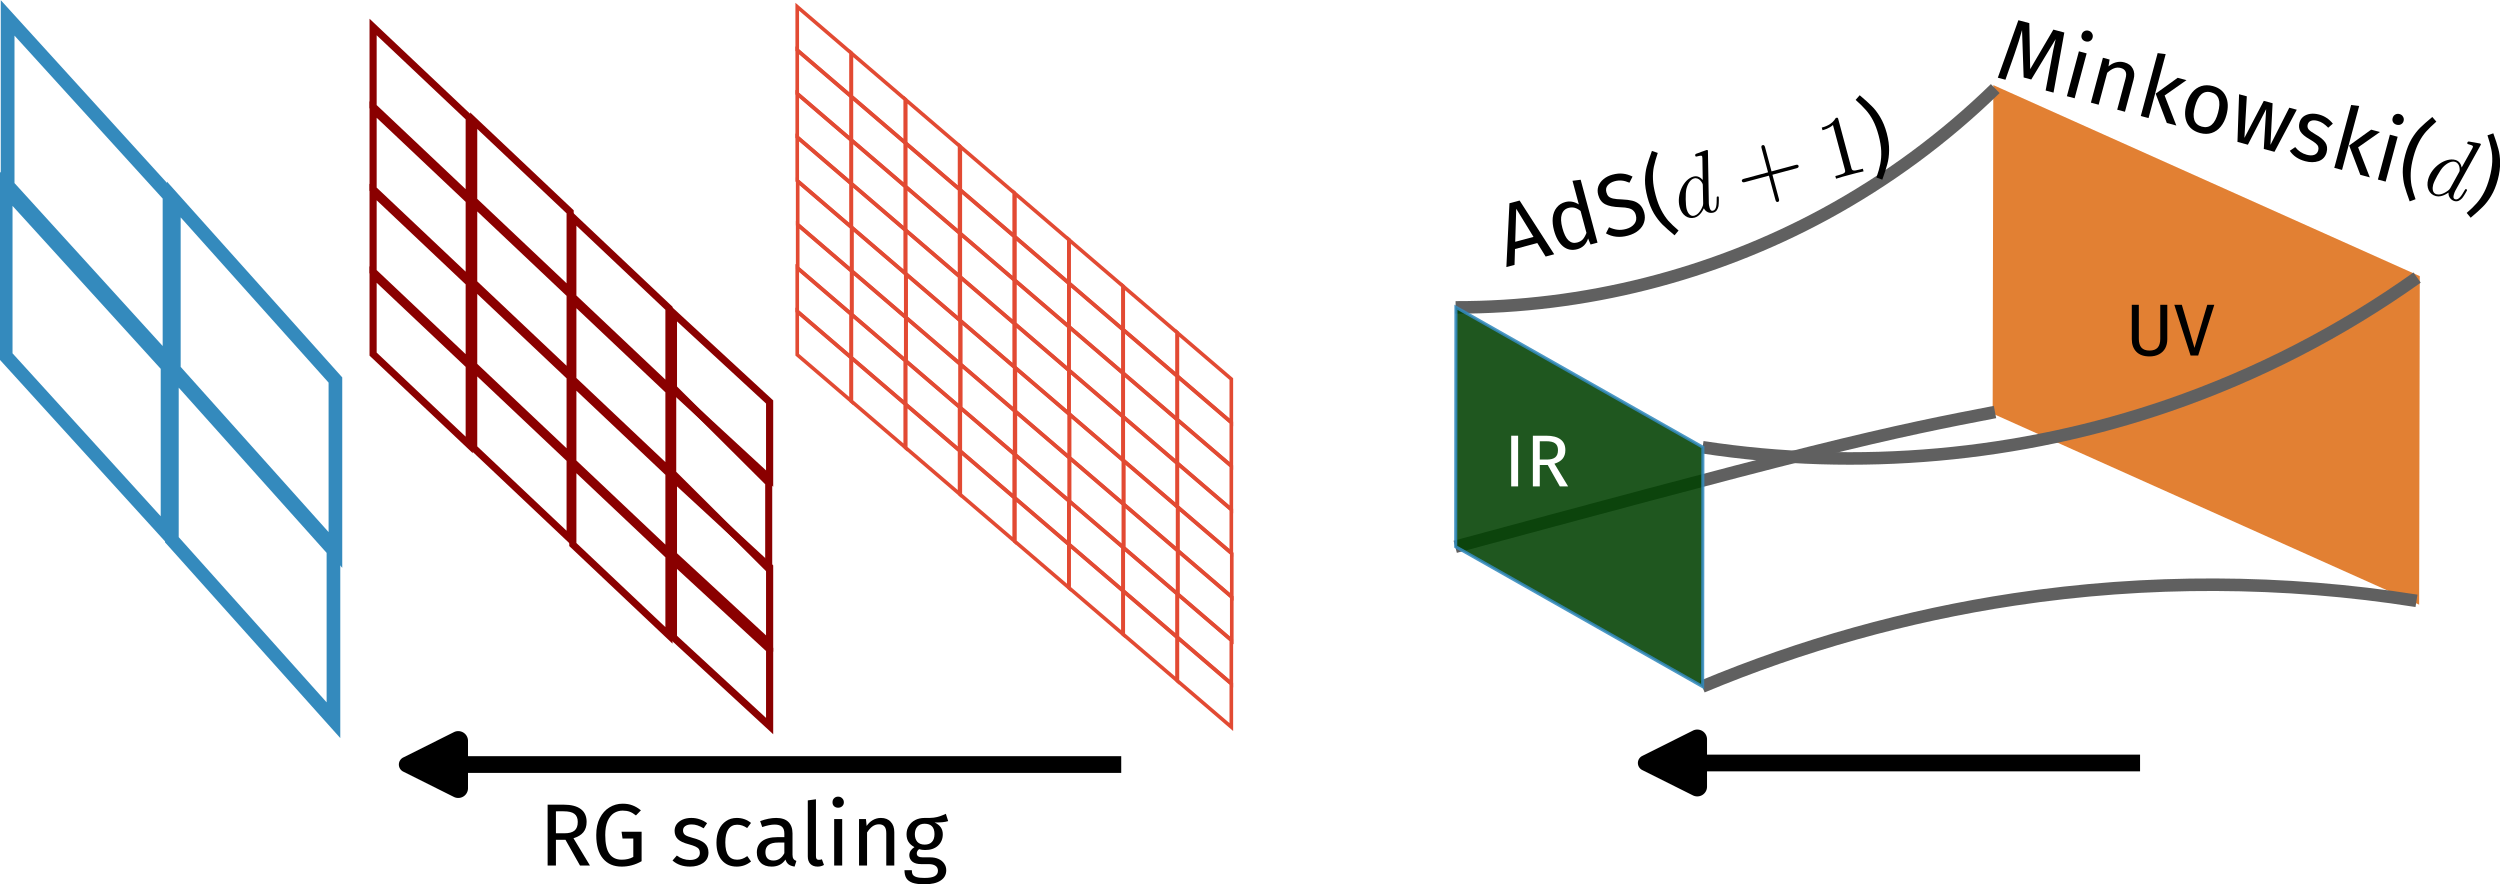 <?xml version="1.0" encoding="UTF-8" standalone="no"?>
<!-- Created with Inkscape (http://www.inkscape.org/) -->

<svg
   width="598.077mm"
   height="211.55mm"
   viewBox="0 0 598.077 211.55"
   version="1.1"
   id="svg5"
   inkscape:version="1.2.1 (9c6d41e410, 2022-07-14)"
   sodipodi:docname="holography.svg"
   xmlns:inkscape="http://www.inkscape.org/namespaces/inkscape"
   xmlns:sodipodi="http://sodipodi.sourceforge.net/DTD/sodipodi-0.dtd"
   xmlns="http://www.w3.org/2000/svg"
   xmlns:svg="http://www.w3.org/2000/svg"
   xmlns:ns16="http://www.iki.fi/pav/software/textext/">
  <sodipodi:namedview
     id="namedview7"
     pagecolor="#ffffff"
     bordercolor="#666666"
     borderopacity="1.0"
     inkscape:pageshadow="2"
     inkscape:pageopacity="0.0"
     inkscape:pagecheckerboard="0"
     inkscape:document-units="mm"
     showgrid="false"
     inkscape:snap-global="true"
     inkscape:zoom="0.61825196"
     inkscape:cx="1538.2078"
     inkscape:cy="520.82326"
     inkscape:window-width="1920"
     inkscape:window-height="1019"
     inkscape:window-x="1920"
     inkscape:window-y="151"
     inkscape:window-maximized="1"
     inkscape:current-layer="layer1"
     inkscape:showpageshadow="0"
     inkscape:deskcolor="#d1d1d1" />
  <defs
     id="defs2">
    <inkscape:path-effect
       effect="spiro"
       id="path-effect8736"
       is_visible="true"
       lpeversion="1" />
    <marker
       style="overflow:visible"
       id="RoundedArrow"
       refX="0"
       refY="0"
       orient="auto-start-reverse"
       inkscape:stockid="RoundedArrow"
       markerWidth="4.135"
       markerHeight="3.997"
       viewBox="0 0 6.135 5.93"
       inkscape:isstock="true"
       inkscape:collect="always"
       preserveAspectRatio="xMidYMid">
      <path
         transform="scale(0.7)"
         d="m -0.211,-4.106 6.422,3.211 a 1,1 90 0 1 0,1.789 L -0.211,4.106 A 1.236,1.236 31.717 0 1 -2,3 v -6 a 1.236,1.236 148.283 0 1 1.789,-1.106 z"
         style="fill:context-stroke;fill-rule:evenodd;stroke:none"
         id="path1367" />
    </marker>
    <inkscape:path-effect
       effect="spiro"
       id="path-effect4525"
       is_visible="true"
       lpeversion="1" />
    <rect
       x="321.281"
       y="205.746"
       width="280.794"
       height="58.81"
       id="rect13643" />
    <inkscape:path-effect
       effect="bspline"
       id="path-effect7524"
       is_visible="true"
       lpeversion="1"
       weight="33.333"
       steps="2"
       helper_size="0"
       apply_no_weight="true"
       apply_with_weight="true"
       only_selected="false" />
    <inkscape:path-effect
       effect="bspline"
       id="path-effect5514"
       is_visible="true"
       lpeversion="1"
       weight="33.333"
       steps="2"
       helper_size="0"
       apply_no_weight="true"
       apply_with_weight="true"
       only_selected="false" />
    <inkscape:path-effect
       effect="spiro"
       id="path-effect1424"
       is_visible="true"
       lpeversion="1" />
    <inkscape:path-effect
       effect="spiro"
       id="path-effect1420"
       is_visible="true"
       lpeversion="1" />
    <inkscape:path-effect
       effect="spiro"
       id="path-effect1416"
       is_visible="true"
       lpeversion="1" />
    <inkscape:path-effect
       effect="spiro"
       id="path-effect1412"
       is_visible="true"
       lpeversion="1" />
    <marker
       style="overflow:visible"
       id="RoundedArrow-8"
       refX="0"
       refY="0"
       orient="auto-start-reverse"
       inkscape:stockid="RoundedArrow"
       markerWidth="4.135"
       markerHeight="3.997"
       viewBox="0 0 6.135 5.93"
       inkscape:isstock="true"
       inkscape:collect="always"
       preserveAspectRatio="xMidYMid">
      <path
         transform="scale(0.7)"
         d="m -0.211,-4.106 6.422,3.211 a 1,1 90 0 1 0,1.789 L -0.211,4.106 A 1.236,1.236 31.717 0 1 -2,3 v -6 a 1.236,1.236 148.283 0 1 1.789,-1.106 z"
         style="fill:context-stroke;fill-rule:evenodd;stroke:none"
         id="path1367-9" />
    </marker>
    <inkscape:path-effect
       effect="spiro"
       id="path-effect4525-2"
       is_visible="true"
       lpeversion="1" />
    <inkscape:path-effect
       effect="spiro"
       id="path-effect8736-6"
       is_visible="true"
       lpeversion="1" />
  </defs>
  <g
     inkscape:label="Layer 1"
     inkscape:groupmode="layer"
     id="layer1"
     transform="translate(413.289,-37.595)">
    <rect
       style="fill:#e28033;fill-opacity:1;stroke:#e28033;stroke-width:1.259;stroke-miterlimit:4;stroke-dasharray:none;stroke-opacity:1"
       id="rect6014-2"
       width="110.49"
       height="77.334"
       x="70.325"
       y="30.074"
       transform="matrix(0.913,0.409,-0.002,1,0,0)" />
    <path
       style="fill:none;stroke:#606060;stroke-width:3;stroke-linecap:butt;stroke-linejoin:miter;stroke-miterlimit:4;stroke-dasharray:none;stroke-opacity:1"
       d="M 64.036,58.786 C 51.922,70.595 38.174,80.724 23.307,88.796 -3.678,103.445 -34.368,111.201 -65.073,111.131"
       id="path1410"
       inkscape:path-effect="#path-effect1412"
       inkscape:original-d="M 64.035671,58.786261 C 48.077779,65.284171 39.265248,82.298405 23.306703,88.795661 7.3481564,95.29292 -38.02181,109.88559 -65.072755,111.13136"
       sodipodi:nodetypes="csc" />
    <path
       style="fill:none;stroke:#606060;stroke-width:3;stroke-linecap:butt;stroke-linejoin:miter;stroke-miterlimit:4;stroke-dasharray:none;stroke-opacity:1"
       d="m 164.956,103.997 c -18.207,12.967 -38.287,23.3 -59.421,30.578 -35.635,12.272 -74.267,15.74 -111.518,10.011"
       id="path1414"
       sodipodi:nodetypes="csc"
       inkscape:original-d="m 164.95648,103.99716 c -22.47807,3.57694 -36.94216,27.00157 -59.42089,30.57786 -22.478731,3.57627 -80.873211,11.68329 -111.5178476,10.01077"
       inkscape:path-effect="#path-effect1416" />
    <path
       style="fill:none;stroke:#606060;stroke-width:3;stroke-linecap:butt;stroke-linejoin:miter;stroke-miterlimit:4;stroke-dasharray:none;stroke-opacity:1"
       d="m 164.81,181.331 c -31.83,-5.027 -64.432,-5.14 -96.296,-0.333 -25.591,3.86 -50.702,10.885 -74.582,20.862"
       id="path1422"
       inkscape:path-effect="#path-effect1424"
       inkscape:original-d="m 164.81037,181.33059 c -31.90765,-5.70425 -64.38811,5.37176 -96.296419,-0.33314 -31.908308,-5.70489 -53.366772,22.9013 -74.5818352,20.86187"
       sodipodi:nodetypes="csc" />
    <path
       style="fill:none;stroke:#606060;stroke-width:3;stroke-linecap:butt;stroke-linejoin:miter;stroke-miterlimit:4;stroke-dasharray:none;stroke-opacity:1"
       d="m 63.977,136.159 c -11.318,2.18 -22.637,4.361 -44.16,9.735 -21.523,5.374 -53.249,13.943 -84.975,22.511"
       id="path7522"
       inkscape:path-effect="#path-effect7524"
       inkscape:original-d="m 63.976537,136.15884 c -11.318215,2.18066 -22.636757,4.361 -33.955627,6.54102 -31.7267386,8.56884 -63.45253,17.13701 -95.179292,25.70503"
       sodipodi:nodetypes="ccc" />
    <rect
       style="opacity:0.877;fill:#004000;fill-opacity:1;stroke:#348abd;stroke-width:0.849;stroke-miterlimit:4;stroke-dasharray:none;stroke-opacity:1"
       id="rect6014"
       width="67.904"
       height="57.274"
       x="-74.524"
       y="147.848"
       transform="matrix(0.87,0.493,-0.001,1,0,0)" />
    <path
       style="opacity:1;fill:none;stroke:#000000;stroke-width:4;stroke-dasharray:none;stroke-opacity:1;marker-start:url(#RoundedArrow)"
       d="M -8.69,220.125 H 98.678"
       id="path4523"
       inkscape:path-effect="#path-effect4525"
       inkscape:original-d="m -8.690194,220.12509 c 35.789047,2.6e-4 71.578363,2.6e-4 107.367937,0" />
    <path
       style="fill:none;stroke:#000000;stroke-width:4;stroke-dasharray:none;stroke-opacity:1;marker-start:url(#RoundedArrow-8)"
       d="m -305.103,220.497 h 160.046"
       id="path4523-6"
       inkscape:path-effect="#path-effect4525-2"
       inkscape:original-d="m -305.1027,220.49743 c 53.34841,2.7e-4 106.69722,2.7e-4 160.04642,0" />
    <g
       id="g12125"
       style="stroke:#e24a33;stroke-opacity:1"
       transform="translate(-21.167)">
      <rect
         style="fill:none;stroke:#e24a33;stroke-width:1.148;stroke-dasharray:none;stroke-opacity:1"
         id="rect6008-5"
         width="16.995"
         height="10.355"
         x="-265.348"
         y="211.948"
         transform="matrix(0.759,0.651,0,1,0,0)" />
      <rect
         style="fill:none;stroke:#e24a33;stroke-width:1.148;stroke-dasharray:none;stroke-opacity:1"
         id="rect6008-5-3"
         width="16.995"
         height="10.355"
         x="-248.277"
         y="211.948"
         transform="matrix(0.759,0.651,0,1,0,0)" />
      <rect
         style="fill:none;stroke:#e24a33;stroke-width:1.148;stroke-dasharray:none;stroke-opacity:1"
         id="rect6008-5-5"
         width="16.995"
         height="10.355"
         x="-231.173"
         y="211.948"
         transform="matrix(0.759,0.651,0,1,0,0)" />
      <rect
         style="fill:none;stroke:#e24a33;stroke-width:1.148;stroke-dasharray:none;stroke-opacity:1"
         id="rect6008-5-6"
         width="16.995"
         height="10.355"
         x="-213.956"
         y="211.948"
         transform="matrix(0.759,0.651,0,1,0,0)" />
      <rect
         style="fill:none;stroke:#e24a33;stroke-width:1.148;stroke-dasharray:none;stroke-opacity:1"
         id="rect6008-5-2"
         width="16.995"
         height="10.355"
         x="-196.739"
         y="211.948"
         transform="matrix(0.759,0.651,0,1,0,0)" />
      <rect
         style="fill:none;stroke:#e24a33;stroke-width:1.148;stroke-dasharray:none;stroke-opacity:1"
         id="rect6008-5-9"
         width="16.995"
         height="10.355"
         x="-179.667"
         y="211.948"
         transform="matrix(0.759,0.651,0,1,0,0)" />
      <rect
         style="fill:none;stroke:#e24a33;stroke-width:1.148;stroke-dasharray:none;stroke-opacity:1"
         id="rect6008-5-1"
         width="16.995"
         height="10.355"
         x="-162.595"
         y="211.948"
         transform="matrix(0.759,0.651,0,1,0,0)" />
      <rect
         style="fill:none;stroke:#e24a33;stroke-width:1.148;stroke-dasharray:none;stroke-opacity:1"
         id="rect6008-5-27"
         width="16.995"
         height="10.355"
         x="-145.523"
         y="211.948"
         transform="matrix(0.759,0.651,0,1,0,0)" />
      <rect
         style="fill:none;stroke:#e24a33;stroke-width:1.148;stroke-dasharray:none;stroke-opacity:1"
         id="rect6008-5-0"
         width="16.995"
         height="10.355"
         x="-265.348"
         y="222.362"
         transform="matrix(0.759,0.651,0,1,0,0)" />
      <rect
         style="fill:none;stroke:#e24a33;stroke-width:1.148;stroke-dasharray:none;stroke-opacity:1"
         id="rect6008-5-3-9"
         width="16.995"
         height="10.355"
         x="-248.277"
         y="222.362"
         transform="matrix(0.759,0.651,0,1,0,0)" />
      <rect
         style="fill:none;stroke:#e24a33;stroke-width:1.148;stroke-dasharray:none;stroke-opacity:1"
         id="rect6008-5-5-3"
         width="16.995"
         height="10.355"
         x="-231.173"
         y="222.362"
         transform="matrix(0.759,0.651,0,1,0,0)" />
      <rect
         style="fill:none;stroke:#e24a33;stroke-width:1.148;stroke-dasharray:none;stroke-opacity:1"
         id="rect6008-5-6-6"
         width="16.995"
         height="10.355"
         x="-213.956"
         y="222.362"
         transform="matrix(0.759,0.651,0,1,0,0)" />
      <rect
         style="fill:none;stroke:#e24a33;stroke-width:1.148;stroke-dasharray:none;stroke-opacity:1"
         id="rect6008-5-2-0"
         width="16.995"
         height="10.355"
         x="-196.739"
         y="222.362"
         transform="matrix(0.759,0.651,0,1,0,0)" />
      <rect
         style="fill:none;stroke:#e24a33;stroke-width:1.148;stroke-dasharray:none;stroke-opacity:1"
         id="rect6008-5-9-6"
         width="16.995"
         height="10.355"
         x="-179.667"
         y="222.362"
         transform="matrix(0.759,0.651,0,1,0,0)" />
      <rect
         style="fill:none;stroke:#e24a33;stroke-width:1.148;stroke-dasharray:none;stroke-opacity:1"
         id="rect6008-5-1-2"
         width="16.995"
         height="10.355"
         x="-162.595"
         y="222.362"
         transform="matrix(0.759,0.651,0,1,0,0)" />
      <rect
         style="fill:none;stroke:#e24a33;stroke-width:1.148;stroke-dasharray:none;stroke-opacity:1"
         id="rect6008-5-27-6"
         width="16.995"
         height="10.355"
         x="-145.523"
         y="222.362"
         transform="matrix(0.759,0.651,0,1,0,0)" />
      <rect
         style="fill:none;stroke:#e24a33;stroke-width:1.148;stroke-dasharray:none;stroke-opacity:1"
         id="rect6008-5-18"
         width="16.995"
         height="10.355"
         x="-265.348"
         y="232.776"
         transform="matrix(0.759,0.651,0,1,0,0)" />
      <rect
         style="fill:none;stroke:#e24a33;stroke-width:1.148;stroke-dasharray:none;stroke-opacity:1"
         id="rect6008-5-3-7"
         width="16.995"
         height="10.355"
         x="-248.277"
         y="232.776"
         transform="matrix(0.759,0.651,0,1,0,0)" />
      <rect
         style="fill:none;stroke:#e24a33;stroke-width:1.148;stroke-dasharray:none;stroke-opacity:1"
         id="rect6008-5-5-9"
         width="16.995"
         height="10.355"
         x="-231.173"
         y="232.776"
         transform="matrix(0.759,0.651,0,1,0,0)" />
      <rect
         style="fill:none;stroke:#e24a33;stroke-width:1.148;stroke-dasharray:none;stroke-opacity:1"
         id="rect6008-5-6-2"
         width="16.995"
         height="10.355"
         x="-213.956"
         y="232.776"
         transform="matrix(0.759,0.651,0,1,0,0)" />
      <rect
         style="fill:none;stroke:#e24a33;stroke-width:1.148;stroke-dasharray:none;stroke-opacity:1"
         id="rect6008-5-2-02"
         width="16.995"
         height="10.355"
         x="-196.739"
         y="232.776"
         transform="matrix(0.759,0.651,0,1,0,0)" />
      <rect
         style="fill:none;stroke:#e24a33;stroke-width:1.148;stroke-dasharray:none;stroke-opacity:1"
         id="rect6008-5-9-3"
         width="16.995"
         height="10.355"
         x="-179.667"
         y="232.776"
         transform="matrix(0.759,0.651,0,1,0,0)" />
      <rect
         style="fill:none;stroke:#e24a33;stroke-width:1.148;stroke-dasharray:none;stroke-opacity:1"
         id="rect6008-5-1-7"
         width="16.995"
         height="10.355"
         x="-162.595"
         y="232.776"
         transform="matrix(0.759,0.651,0,1,0,0)" />
      <rect
         style="fill:none;stroke:#e24a33;stroke-width:1.148;stroke-dasharray:none;stroke-opacity:1"
         id="rect6008-5-27-5"
         width="16.995"
         height="10.355"
         x="-145.523"
         y="232.776"
         transform="matrix(0.759,0.651,0,1,0,0)" />
      <rect
         style="fill:none;stroke:#e24a33;stroke-width:1.148;stroke-dasharray:none;stroke-opacity:1"
         id="rect6008-5-92"
         width="16.995"
         height="10.355"
         x="-265.348"
         y="243.19"
         transform="matrix(0.759,0.651,0,1,0,0)" />
      <rect
         style="fill:none;stroke:#e24a33;stroke-width:1.148;stroke-dasharray:none;stroke-opacity:1"
         id="rect6008-5-3-2"
         width="16.995"
         height="10.355"
         x="-248.277"
         y="243.19"
         transform="matrix(0.759,0.651,0,1,0,0)" />
      <rect
         style="fill:none;stroke:#e24a33;stroke-width:1.148;stroke-dasharray:none;stroke-opacity:1"
         id="rect6008-5-5-8"
         width="16.995"
         height="10.355"
         x="-231.173"
         y="243.19"
         transform="matrix(0.759,0.651,0,1,0,0)" />
      <rect
         style="fill:none;stroke:#e24a33;stroke-width:1.148;stroke-dasharray:none;stroke-opacity:1"
         id="rect6008-5-6-9"
         width="16.995"
         height="10.355"
         x="-213.956"
         y="243.19"
         transform="matrix(0.759,0.651,0,1,0,0)" />
      <rect
         style="fill:none;stroke:#e24a33;stroke-width:1.148;stroke-dasharray:none;stroke-opacity:1"
         id="rect6008-5-2-7"
         width="16.995"
         height="10.355"
         x="-196.739"
         y="243.19"
         transform="matrix(0.759,0.651,0,1,0,0)" />
      <rect
         style="fill:none;stroke:#e24a33;stroke-width:1.148;stroke-dasharray:none;stroke-opacity:1"
         id="rect6008-5-9-36"
         width="16.995"
         height="10.355"
         x="-179.667"
         y="243.19"
         transform="matrix(0.759,0.651,0,1,0,0)" />
      <rect
         style="fill:none;stroke:#e24a33;stroke-width:1.148;stroke-dasharray:none;stroke-opacity:1"
         id="rect6008-5-1-1"
         width="16.995"
         height="10.355"
         x="-162.595"
         y="243.19"
         transform="matrix(0.759,0.651,0,1,0,0)" />
      <rect
         style="fill:none;stroke:#e24a33;stroke-width:1.148;stroke-dasharray:none;stroke-opacity:1"
         id="rect6008-5-27-2"
         width="16.995"
         height="10.355"
         x="-145.523"
         y="243.19"
         transform="matrix(0.759,0.651,0,1,0,0)" />
      <rect
         style="fill:none;stroke:#e24a33;stroke-width:1.148;stroke-dasharray:none;stroke-opacity:1"
         id="rect6008-5-93"
         width="16.995"
         height="10.355"
         x="-265.203"
         y="253.603"
         transform="matrix(0.759,0.651,0,1,0,0)" />
      <rect
         style="fill:none;stroke:#e24a33;stroke-width:1.148;stroke-dasharray:none;stroke-opacity:1"
         id="rect6008-5-3-1"
         width="16.995"
         height="10.355"
         x="-248.131"
         y="253.603"
         transform="matrix(0.759,0.651,0,1,0,0)" />
      <rect
         style="fill:none;stroke:#e24a33;stroke-width:1.148;stroke-dasharray:none;stroke-opacity:1"
         id="rect6008-5-5-94"
         width="16.995"
         height="10.355"
         x="-231.028"
         y="253.603"
         transform="matrix(0.759,0.651,0,1,0,0)" />
      <rect
         style="fill:none;stroke:#e24a33;stroke-width:1.148;stroke-dasharray:none;stroke-opacity:1"
         id="rect6008-5-6-7"
         width="16.995"
         height="10.355"
         x="-213.811"
         y="253.603"
         transform="matrix(0.759,0.651,0,1,0,0)" />
      <rect
         style="fill:none;stroke:#e24a33;stroke-width:1.148;stroke-dasharray:none;stroke-opacity:1"
         id="rect6008-5-2-8"
         width="16.995"
         height="10.355"
         x="-196.594"
         y="253.603"
         transform="matrix(0.759,0.651,0,1,0,0)" />
      <rect
         style="fill:none;stroke:#e24a33;stroke-width:1.148;stroke-dasharray:none;stroke-opacity:1"
         id="rect6008-5-9-4"
         width="16.995"
         height="10.355"
         x="-179.522"
         y="253.603"
         transform="matrix(0.759,0.651,0,1,0,0)" />
      <rect
         style="fill:none;stroke:#e24a33;stroke-width:1.148;stroke-dasharray:none;stroke-opacity:1"
         id="rect6008-5-1-5"
         width="16.995"
         height="10.355"
         x="-162.45"
         y="253.603"
         transform="matrix(0.759,0.651,0,1,0,0)" />
      <rect
         style="fill:none;stroke:#e24a33;stroke-width:1.148;stroke-dasharray:none;stroke-opacity:1"
         id="rect6008-5-27-0"
         width="16.995"
         height="10.355"
         x="-145.378"
         y="253.603"
         transform="matrix(0.759,0.651,0,1,0,0)" />
      <rect
         style="fill:none;stroke:#e24a33;stroke-width:1.148;stroke-dasharray:none;stroke-opacity:1"
         id="rect6008-5-36"
         width="16.995"
         height="10.355"
         x="-265.203"
         y="264.017"
         transform="matrix(0.759,0.651,0,1,0,0)" />
      <rect
         style="fill:none;stroke:#e24a33;stroke-width:1.148;stroke-dasharray:none;stroke-opacity:1"
         id="rect6008-5-3-10"
         width="16.995"
         height="10.355"
         x="-248.131"
         y="264.017"
         transform="matrix(0.759,0.651,0,1,0,0)" />
      <rect
         style="fill:none;stroke:#e24a33;stroke-width:1.148;stroke-dasharray:none;stroke-opacity:1"
         id="rect6008-5-5-6"
         width="16.995"
         height="10.355"
         x="-231.028"
         y="264.017"
         transform="matrix(0.759,0.651,0,1,0,0)" />
      <rect
         style="fill:none;stroke:#e24a33;stroke-width:1.148;stroke-dasharray:none;stroke-opacity:1"
         id="rect6008-5-6-3"
         width="16.995"
         height="10.355"
         x="-213.811"
         y="264.017"
         transform="matrix(0.759,0.651,0,1,0,0)" />
      <rect
         style="fill:none;stroke:#e24a33;stroke-width:1.148;stroke-dasharray:none;stroke-opacity:1"
         id="rect6008-5-2-2"
         width="16.995"
         height="10.355"
         x="-196.594"
         y="264.017"
         transform="matrix(0.759,0.651,0,1,0,0)" />
      <rect
         style="fill:none;stroke:#e24a33;stroke-width:1.148;stroke-dasharray:none;stroke-opacity:1"
         id="rect6008-5-9-0"
         width="16.995"
         height="10.355"
         x="-179.522"
         y="264.017"
         transform="matrix(0.759,0.651,0,1,0,0)" />
      <rect
         style="fill:none;stroke:#e24a33;stroke-width:1.148;stroke-dasharray:none;stroke-opacity:1"
         id="rect6008-5-1-6"
         width="16.995"
         height="10.355"
         x="-162.45"
         y="264.017"
         transform="matrix(0.759,0.651,0,1,0,0)" />
      <rect
         style="fill:none;stroke:#e24a33;stroke-width:1.148;stroke-dasharray:none;stroke-opacity:1"
         id="rect6008-5-27-1"
         width="16.995"
         height="10.355"
         x="-145.378"
         y="264.017"
         transform="matrix(0.759,0.651,0,1,0,0)" />
      <rect
         style="fill:none;stroke:#e24a33;stroke-width:1.148;stroke-dasharray:none;stroke-opacity:1"
         id="rect6008-5-55"
         width="16.995"
         height="10.355"
         x="-265.348"
         y="274.431"
         transform="matrix(0.759,0.651,0,1,0,0)" />
      <rect
         style="fill:none;stroke:#e24a33;stroke-width:1.148;stroke-dasharray:none;stroke-opacity:1"
         id="rect6008-5-3-4"
         width="16.995"
         height="10.355"
         x="-248.277"
         y="274.431"
         transform="matrix(0.759,0.651,0,1,0,0)" />
      <rect
         style="fill:none;stroke:#e24a33;stroke-width:1.148;stroke-dasharray:none;stroke-opacity:1"
         id="rect6008-5-5-7"
         width="16.995"
         height="10.355"
         x="-231.173"
         y="274.431"
         transform="matrix(0.759,0.651,0,1,0,0)" />
      <rect
         style="fill:none;stroke:#e24a33;stroke-width:1.148;stroke-dasharray:none;stroke-opacity:1"
         id="rect6008-5-6-65"
         width="16.995"
         height="10.355"
         x="-213.956"
         y="274.431"
         transform="matrix(0.759,0.651,0,1,0,0)" />
      <rect
         style="fill:none;stroke:#e24a33;stroke-width:1.148;stroke-dasharray:none;stroke-opacity:1"
         id="rect6008-5-2-6"
         width="16.995"
         height="10.355"
         x="-196.739"
         y="274.431"
         transform="matrix(0.759,0.651,0,1,0,0)" />
      <rect
         style="fill:none;stroke:#e24a33;stroke-width:1.148;stroke-dasharray:none;stroke-opacity:1"
         id="rect6008-5-9-9"
         width="16.995"
         height="10.355"
         x="-179.667"
         y="274.431"
         transform="matrix(0.759,0.651,0,1,0,0)" />
      <rect
         style="fill:none;stroke:#e24a33;stroke-width:1.148;stroke-dasharray:none;stroke-opacity:1"
         id="rect6008-5-1-3"
         width="16.995"
         height="10.355"
         x="-162.595"
         y="274.431"
         transform="matrix(0.759,0.651,0,1,0,0)" />
      <rect
         style="fill:none;stroke:#e24a33;stroke-width:1.148;stroke-dasharray:none;stroke-opacity:1"
         id="rect6008-5-27-7"
         width="16.995"
         height="10.355"
         x="-145.523"
         y="274.431"
         transform="matrix(0.759,0.651,0,1,0,0)" />
      <rect
         style="fill:none;stroke:#e24a33;stroke-width:1.148;stroke-dasharray:none;stroke-opacity:1"
         id="rect6008-5-55-4"
         width="16.995"
         height="10.355"
         x="-265.348"
         y="284.844"
         transform="matrix(0.759,0.651,0,1,0,0)" />
      <rect
         style="fill:none;stroke:#e24a33;stroke-width:1.148;stroke-dasharray:none;stroke-opacity:1"
         id="rect6008-5-3-4-5"
         width="16.995"
         height="10.355"
         x="-248.277"
         y="284.844"
         transform="matrix(0.759,0.651,0,1,0,0)" />
      <rect
         style="fill:none;stroke:#e24a33;stroke-width:1.148;stroke-dasharray:none;stroke-opacity:1"
         id="rect6008-5-5-7-2"
         width="16.995"
         height="10.355"
         x="-231.173"
         y="284.844"
         transform="matrix(0.759,0.651,0,1,0,0)" />
      <rect
         style="fill:none;stroke:#e24a33;stroke-width:1.148;stroke-dasharray:none;stroke-opacity:1"
         id="rect6008-5-6-65-5"
         width="16.995"
         height="10.355"
         x="-213.956"
         y="284.844"
         transform="matrix(0.759,0.651,0,1,0,0)" />
      <rect
         style="fill:none;stroke:#e24a33;stroke-width:1.148;stroke-dasharray:none;stroke-opacity:1"
         id="rect6008-5-2-6-4"
         width="16.995"
         height="10.355"
         x="-196.739"
         y="284.844"
         transform="matrix(0.759,0.651,0,1,0,0)" />
      <rect
         style="fill:none;stroke:#e24a33;stroke-width:1.148;stroke-dasharray:none;stroke-opacity:1"
         id="rect6008-5-9-9-7"
         width="16.995"
         height="10.355"
         x="-179.667"
         y="284.844"
         transform="matrix(0.759,0.651,0,1,0,0)" />
      <rect
         style="fill:none;stroke:#e24a33;stroke-width:1.148;stroke-dasharray:none;stroke-opacity:1"
         id="rect6008-5-1-3-4"
         width="16.995"
         height="10.355"
         x="-162.595"
         y="284.844"
         transform="matrix(0.759,0.651,0,1,0,0)" />
      <rect
         style="fill:none;stroke:#e24a33;stroke-width:1.148;stroke-dasharray:none;stroke-opacity:1"
         id="rect6008-5-27-7-4"
         width="16.995"
         height="10.355"
         x="-145.523"
         y="284.844"
         transform="matrix(0.759,0.651,0,1,0,0)" />
    </g>
    <rect
       style="fill:none;stroke:#8a0000;stroke-width:2.346;stroke-dasharray:none;stroke-opacity:1"
       id="rect7289"
       width="31.628"
       height="19.042"
       x="-445.71"
       y="350.259"
       transform="matrix(0.727,0.687,0,1,0,0)" />
    <rect
       style="fill:none;stroke:#8a0000;stroke-width:2.346;stroke-dasharray:none;stroke-opacity:1"
       id="rect7293"
       width="31.736"
       height="19.074"
       x="-412.61"
       y="349.927"
       transform="matrix(0.727,0.687,0,1,0,0)" />
    <rect
       style="fill:none;stroke:#8a0000;stroke-width:2.346;stroke-dasharray:none;stroke-opacity:1"
       id="rect7297"
       width="31.628"
       height="19.042"
       x="-379.985"
       y="350.663"
       transform="matrix(0.727,0.687,0,1,0,0)" />
    <rect
       style="fill:none;stroke:#8a0000;stroke-width:2.333;stroke-dasharray:none;stroke-opacity:1"
       id="rect7301"
       width="31.308"
       height="18.327"
       x="-343.106"
       y="345.157"
       transform="matrix(0.735,0.678,0,1,0,0)" />
    <rect
       style="fill:none;stroke:#8a0000;stroke-width:2.346;stroke-dasharray:none;stroke-opacity:1"
       id="rect7289-3"
       width="31.628"
       height="19.042"
       x="-445.71"
       y="369.996"
       transform="matrix(0.727,0.687,0,1,0,0)" />
    <rect
       style="fill:none;stroke:#8a0000;stroke-width:2.346;stroke-dasharray:none;stroke-opacity:1"
       id="rect7293-0"
       width="31.736"
       height="19.074"
       x="-412.61"
       y="369.663"
       transform="matrix(0.727,0.687,0,1,0,0)" />
    <rect
       style="fill:none;stroke:#8a0000;stroke-width:2.346;stroke-dasharray:none;stroke-opacity:1"
       id="rect7297-7"
       width="31.628"
       height="19.042"
       x="-379.985"
       y="370.4"
       transform="matrix(0.727,0.687,0,1,0,0)" />
    <rect
       style="fill:none;stroke:#8a0000;stroke-width:2.376;stroke-dasharray:none;stroke-opacity:1"
       id="rect7301-8"
       width="32.389"
       height="20.589"
       x="-355.929"
       y="381.513"
       transform="matrix(0.709,0.706,0,1,0,0)" />
    <rect
       style="fill:none;stroke:#8a0000;stroke-width:2.346;stroke-dasharray:none;stroke-opacity:1"
       id="rect7289-6"
       width="31.628"
       height="19.042"
       x="-445.71"
       y="389.732"
       transform="matrix(0.727,0.687,0,1,0,0)" />
    <rect
       style="fill:none;stroke:#8a0000;stroke-width:2.346;stroke-dasharray:none;stroke-opacity:1"
       id="rect7293-8"
       width="31.736"
       height="19.074"
       x="-412.61"
       y="389.399"
       transform="matrix(0.727,0.687,0,1,0,0)" />
    <rect
       style="fill:none;stroke:#8a0000;stroke-width:2.346;stroke-dasharray:none;stroke-opacity:1"
       id="rect7297-8"
       width="31.628"
       height="19.042"
       x="-379.985"
       y="390.136"
       transform="matrix(0.727,0.687,0,1,0,0)" />
    <rect
       style="fill:none;stroke:#8a0000;stroke-width:2.333;stroke-dasharray:none;stroke-opacity:1"
       id="rect7301-4"
       width="31.308"
       height="18.327"
       x="-343.106"
       y="384.629"
       transform="matrix(0.735,0.678,0,1,0,0)" />
    <rect
       style="fill:none;stroke:#8a0000;stroke-width:2.346;stroke-dasharray:none;stroke-opacity:1"
       id="rect7289-31"
       width="31.628"
       height="19.042"
       x="-445.71"
       y="409.468"
       transform="matrix(0.727,0.687,0,1,0,0)" />
    <rect
       style="fill:none;stroke:#8a0000;stroke-width:2.346;stroke-dasharray:none;stroke-opacity:1"
       id="rect7293-4"
       width="31.736"
       height="19.074"
       x="-412.61"
       y="409.136"
       transform="matrix(0.727,0.687,0,1,0,0)" />
    <rect
       style="fill:none;stroke:#8a0000;stroke-width:2.346;stroke-dasharray:none;stroke-opacity:1"
       id="rect7297-9"
       width="31.628"
       height="19.042"
       x="-379.985"
       y="409.872"
       transform="matrix(0.727,0.687,0,1,0,0)" />
    <rect
       style="fill:none;stroke:#8a0000;stroke-width:2.333;stroke-dasharray:none;stroke-opacity:1"
       id="rect7301-2"
       width="31.308"
       height="18.327"
       x="-343.106"
       y="404.366"
       transform="matrix(0.735,0.678,0,1,0,0)" />
    <g
       id="g12137"
       style="stroke:#348abd;stroke-width:4;stroke-dasharray:none;stroke-opacity:1">
      <rect
         style="fill:none;stroke:#348abd;stroke-width:4.878;stroke-dasharray:none;stroke-opacity:1"
         id="rect7758"
         width="57.551"
         height="40.148"
         x="-611.387"
         y="494.304"
         transform="matrix(0.673,0.74,0,1,0,0)" />
      <rect
         style="fill:none;stroke:#348abd;stroke-width:4.899;stroke-dasharray:none;stroke-opacity:1"
         id="rect7762"
         width="57.951"
         height="40.656"
         x="-557.272"
         y="500.499"
         transform="matrix(0.667,0.745,0,1,0,0)" />
      <rect
         style="fill:none;stroke:#348abd;stroke-width:4.878;stroke-dasharray:none;stroke-opacity:1"
         id="rect7758-0"
         width="57.551"
         height="40.148"
         x="-612.084"
         y="535.549"
         transform="matrix(0.673,0.74,0,1,0,0)" />
      <rect
         style="fill:none;stroke:#348abd;stroke-width:4.899;stroke-dasharray:none;stroke-opacity:1"
         id="rect7762-6"
         width="57.951"
         height="40.656"
         x="-557.975"
         y="541.752"
         transform="matrix(0.667,0.745,0,1,0,0)" />
    </g>
    <g
       transform="matrix(1.764,0,0,1.764,-51.764,141.83)"
       ns16:version="1.6.0"
       ns16:texconverter="xelatex"
       ns16:pdfconverter="inkscape"
       ns16:text="IR"
       ns16:preamble="/home/kirito/.config/textext/beamer_preamble.tex"
       ns16:scale="5.0"
       ns16:alignment="middle center"
       ns16:stroke-to-path="0"
       ns16:inkscapeversion="1.2"
       ns16:jacobian_sqrt="1.76389"
       id="g5096"
       style="fill:#ffffff;fill-opacity:1">
      <defs
         id="id-c37ace57-47ae-4db1-aa23-217acf7e56d0">
        <g
           id="id-d07ed222-a74e-4982-a5b8-0e426ed7cab4">
          <g
             id="id-f729aaae-bc22-429e-a415-a81e472583c7">
            <path
               d="M 5.406,-10.469 V 3.484 H 1.219 V -10.469 Z M 4.875,-9.953 H 1.781 V 2.969 H 4.875 Z M 3.234,-4.5 c 0.395,0 0.676,0.109 0.844,0.328 0.176,0.211 0.266,0.484 0.266,0.828 0,0.344 -0.078,0.617 -0.234,0.812 -0.148,0.188 -0.387,0.309 -0.719,0.359 v 0.453 c 0,0.074 -0.027,0.133 -0.078,0.172 -0.055,0.043 -0.109,0.062 -0.172,0.062 -0.062,0 -0.121,-0.02 -0.172,-0.062 C 2.914,-1.586 2.891,-1.645 2.891,-1.719 V -2.562 c 0.352,-0.02 0.594,-0.082 0.719,-0.188 0.125,-0.113 0.188,-0.305 0.188,-0.578 0,-0.219 -0.047,-0.383 -0.141,-0.5 -0.086,-0.125 -0.242,-0.188 -0.469,-0.188 -0.188,0 -0.359,0.039 -0.516,0.109 -0.055,0.023 -0.094,0.031 -0.125,0.031 -0.074,0 -0.137,-0.02 -0.188,-0.062 -0.043,-0.039 -0.062,-0.098 -0.062,-0.172 0,-0.125 0.098,-0.219 0.297,-0.281 C 2.789,-4.461 3.004,-4.5 3.234,-4.5 Z m -0.094,3.297 c 0.102,0 0.188,0.039 0.25,0.109 0.062,0.062 0.094,0.148 0.094,0.25 0,0.105 -0.031,0.195 -0.094,0.266 -0.062,0.062 -0.148,0.094 -0.25,0.094 -0.105,0 -0.188,-0.031 -0.25,-0.094 -0.062,-0.07 -0.094,-0.16 -0.094,-0.266 0,-0.102 0.031,-0.188 0.094,-0.25 0.062,-0.07 0.145,-0.109 0.25,-0.109 z m 0,0"
               id="id-6ba060cd-4dd8-4ae5-9844-364f0cb48d8d" />
          </g>
          <g
             id="id-72204ff5-9e7e-474e-9630-a0c4695b580f">
            <path
               d="M 1.938,-6.875 V 0 H 1 v -6.875 z m 0,0"
               id="id-557dcaaa-fe91-4932-890c-03cef5ffe228" />
          </g>
          <g
             id="id-9986e04f-9cc2-4d10-9271-78e9c04067da">
            <path
               d="M 3.016,-2.906 H 1.938 V 0 H 1 v -6.875 h 1.797 c 0.863,0 1.516,0.168 1.953,0.5 0.438,0.324 0.656,0.809 0.656,1.453 0,0.48 -0.125,0.871 -0.375,1.172 -0.242,0.293 -0.609,0.516 -1.109,0.672 L 5.781,0 h -1.125 z M 2.906,-3.641 c 0.5,0 0.875,-0.098 1.125,-0.297 0.25,-0.207 0.375,-0.535 0.375,-0.984 0,-0.426 -0.133,-0.734 -0.391,-0.922 -0.25,-0.188 -0.656,-0.281 -1.219,-0.281 H 1.938 v 2.484 z m 0,0"
               id="id-bd344ba9-907d-429b-9d00-2d9611103578" />
          </g>
        </g>
      </defs>
      <g
         fill="#000000"
         fill-opacity="1"
         id="id-e02161c6-ac58-4229-ba39-714f986b488d"
         transform="translate(-149.712,-127.89)"
         style="fill:#ffffff;fill-opacity:1">
        <g
           transform="translate(148.712,134.765)"
           id="g96995"
           style="fill:#ffffff;fill-opacity:1">
          <path
             d="M 1.938,-6.875 V 0 H 1 v -6.875 z m 0,0"
             id="id-beb22130-ad9a-4f4b-85b2-d963435c2724"
             style="fill:#ffffff;fill-opacity:1" />
        </g>
        <g
           transform="translate(151.651,134.765)"
           id="g96998"
           style="fill:#ffffff;fill-opacity:1">
          <path
             d="M 3.016,-2.906 H 1.938 V 0 H 1 v -6.875 h 1.797 c 0.863,0 1.516,0.168 1.953,0.5 0.438,0.324 0.656,0.809 0.656,1.453 0,0.48 -0.125,0.871 -0.375,1.172 -0.242,0.293 -0.609,0.516 -1.109,0.672 L 5.781,0 h -1.125 z M 2.906,-3.641 c 0.5,0 0.875,-0.098 1.125,-0.297 0.25,-0.207 0.375,-0.535 0.375,-0.984 0,-0.426 -0.133,-0.734 -0.391,-0.922 -0.25,-0.188 -0.656,-0.281 -1.219,-0.281 H 1.938 v 2.484 z m 0,0"
             id="id-ee187cb3-3c74-437c-ad4f-d81d660c4ca5"
             style="fill:#ffffff;fill-opacity:1" />
        </g>
      </g>
    </g>
    <g
       transform="matrix(1.764,0,0,1.764,96.704,110.516)"
       ns16:version="1.6.0"
       ns16:texconverter="xelatex"
       ns16:pdfconverter="inkscape"
       ns16:text="UV"
       ns16:preamble="/home/kirito/.config/textext/beamer_preamble.tex"
       ns16:scale="5.0"
       ns16:alignment="middle center"
       ns16:stroke-to-path="0"
       ns16:inkscapeversion="1.2"
       ns16:jacobian_sqrt="1.76389"
       id="g4337">
      <defs
         id="id-b20ed02b-2264-42a2-a232-ef55f1a68677">
        <g
           id="id-44b894ce-5bb2-48c3-95b5-0e13f226b0ed">
          <g
             id="id-c98001b3-8556-4773-8a3b-7a90460167f3">
            <path
               d="M 5.406,-10.469 V 3.484 H 1.219 V -10.469 Z M 4.875,-9.953 H 1.781 V 2.969 H 4.875 Z M 3.234,-4.5 c 0.395,0 0.676,0.109 0.844,0.328 0.176,0.211 0.266,0.484 0.266,0.828 0,0.344 -0.078,0.617 -0.234,0.812 -0.148,0.188 -0.387,0.309 -0.719,0.359 v 0.453 c 0,0.074 -0.027,0.133 -0.078,0.172 -0.055,0.043 -0.109,0.062 -0.172,0.062 -0.062,0 -0.121,-0.02 -0.172,-0.062 C 2.914,-1.586 2.891,-1.645 2.891,-1.719 V -2.562 c 0.352,-0.02 0.594,-0.082 0.719,-0.188 0.125,-0.113 0.188,-0.305 0.188,-0.578 0,-0.219 -0.047,-0.383 -0.141,-0.5 -0.086,-0.125 -0.242,-0.188 -0.469,-0.188 -0.188,0 -0.359,0.039 -0.516,0.109 -0.055,0.023 -0.094,0.031 -0.125,0.031 -0.074,0 -0.137,-0.02 -0.188,-0.062 -0.043,-0.039 -0.062,-0.098 -0.062,-0.172 0,-0.125 0.098,-0.219 0.297,-0.281 C 2.789,-4.461 3.004,-4.5 3.234,-4.5 Z m -0.094,3.297 c 0.102,0 0.188,0.039 0.25,0.109 0.062,0.062 0.094,0.148 0.094,0.25 0,0.105 -0.031,0.195 -0.094,0.266 -0.062,0.062 -0.148,0.094 -0.25,0.094 -0.105,0 -0.188,-0.031 -0.25,-0.094 -0.062,-0.07 -0.094,-0.16 -0.094,-0.266 0,-0.102 0.031,-0.188 0.094,-0.25 0.062,-0.07 0.145,-0.109 0.25,-0.109 z m 0,0"
               id="id-4e5b100e-1978-48f3-9dda-1c43442f795f" />
          </g>
          <g
             id="id-79a3a9aa-f6b7-448a-8040-fe3e20ff6548">
            <path
               d="m 5.703,-2.203 c 0,0.461 -0.094,0.867 -0.281,1.219 -0.188,0.344 -0.465,0.617 -0.828,0.812 C 4.227,0.023 3.797,0.125 3.297,0.125 c -0.773,0 -1.367,-0.207 -1.781,-0.625 -0.418,-0.426 -0.625,-0.992 -0.625,-1.703 V -6.875 H 1.844 v 4.609 c 0,0.531 0.117,0.934 0.359,1.203 0.238,0.262 0.602,0.391 1.094,0.391 0.488,0 0.852,-0.129 1.094,-0.391 C 4.629,-1.332 4.75,-1.734 4.75,-2.266 V -6.875 h 0.953 z m 0,0"
               id="id-09573412-aa73-4a99-9288-00e25a99a941" />
          </g>
          <g
             id="id-da92b664-7b23-4436-9cb5-4d1706c71711">
            <path
               d="M 5.484,-6.875 3.297,0 H 2.266 L 0.062,-6.875 H 1.078 L 2.797,-1.031 4.531,-6.875 Z m 0,0"
               id="id-2d783946-ca56-4c5b-89d0-6c96714ebcf5" />
          </g>
        </g>
      </defs>
      <g
         fill="#000000"
         fill-opacity="1"
         id="id-9cac0a41-e2ae-477b-b4d5-05c93c47d911"
         transform="translate(-149.603,-127.89)">
        <g
           transform="translate(148.712,134.765)"
           id="g97593">
          <path
             d="m 5.703,-2.203 c 0,0.461 -0.094,0.867 -0.281,1.219 -0.188,0.344 -0.465,0.617 -0.828,0.812 C 4.227,0.023 3.797,0.125 3.297,0.125 c -0.773,0 -1.367,-0.207 -1.781,-0.625 -0.418,-0.426 -0.625,-0.992 -0.625,-1.703 V -6.875 H 1.844 v 4.609 c 0,0.531 0.117,0.934 0.359,1.203 0.238,0.262 0.602,0.391 1.094,0.391 0.488,0 0.852,-0.129 1.094,-0.391 C 4.629,-1.332 4.75,-1.734 4.75,-2.266 V -6.875 h 0.953 z m 0,0"
             id="id-787571e1-96c3-47da-8269-2a5a54a5cb5d" />
        </g>
        <g
           transform="translate(155.307,134.765)"
           id="g97596">
          <path
             d="M 5.484,-6.875 3.297,0 H 2.266 L 0.062,-6.875 H 1.078 L 2.797,-1.031 4.531,-6.875 Z m 0,0"
             id="id-586b7cce-d66a-4f87-a8b3-d14daf1a9298" />
        </g>
      </g>
    </g>
    <g
       transform="matrix(2.045,-0.548,0.548,2.045,-57.532,84.264)"
       ns16:version="1.8.1"
       ns16:texconverter="xelatex"
       ns16:pdfconverter="inkscape"
       ns16:text="AdS($d+1$)"
       ns16:preamble="/home/kirito/.config/textext/beamer_preamble.tex"
       ns16:scale="6.0"
       ns16:alignment="middle center"
       ns16:stroke-to-path="0"
       ns16:inkscapeversion="1.2"
       ns16:jacobian_sqrt="2.11667"
       id="g3800">
      <defs
         id="id-f2742cc1-c058-4a72-be3d-688e35980818">
        <g
           id="id-f47e2a0c-0eca-4e12-8e2f-536fd0c7790a">
          <g
             id="id-02a23540-c6b9-42b9-8ccd-cd95d4191f9e">
            <path
               d="M 5.406,-10.469 V 3.484 H 1.219 V -10.469 Z M 4.875,-9.953 H 1.781 V 2.969 H 4.875 Z M 3.234,-4.5 c 0.395,0 0.676,0.109 0.844,0.328 0.176,0.211 0.266,0.484 0.266,0.828 0,0.344 -0.078,0.617 -0.234,0.812 -0.148,0.188 -0.387,0.309 -0.719,0.359 v 0.453 c 0,0.074 -0.027,0.133 -0.078,0.172 -0.055,0.043 -0.109,0.062 -0.172,0.062 -0.062,0 -0.121,-0.02 -0.172,-0.062 C 2.914,-1.586 2.891,-1.645 2.891,-1.719 V -2.562 c 0.352,-0.02 0.594,-0.082 0.719,-0.188 0.125,-0.113 0.188,-0.305 0.188,-0.578 0,-0.219 -0.047,-0.383 -0.141,-0.5 -0.086,-0.125 -0.242,-0.188 -0.469,-0.188 -0.188,0 -0.359,0.039 -0.516,0.109 -0.055,0.023 -0.094,0.031 -0.125,0.031 -0.074,0 -0.137,-0.02 -0.188,-0.062 -0.043,-0.039 -0.062,-0.098 -0.062,-0.172 0,-0.125 0.098,-0.219 0.297,-0.281 C 2.789,-4.461 3.004,-4.5 3.234,-4.5 Z m -0.094,3.297 c 0.102,0 0.188,0.039 0.25,0.109 0.062,0.062 0.094,0.148 0.094,0.25 0,0.105 -0.031,0.195 -0.094,0.266 -0.062,0.062 -0.148,0.094 -0.25,0.094 -0.105,0 -0.188,-0.031 -0.25,-0.094 -0.062,-0.07 -0.094,-0.16 -0.094,-0.266 0,-0.102 0.031,-0.188 0.094,-0.25 0.062,-0.07 0.145,-0.109 0.25,-0.109 z m 0,0"
               id="id-ce4af28b-e7ee-432a-95bc-55476b5255d6" />
          </g>
          <g
             id="id-4ad5e056-f911-428a-84be-1319c0014f42">
            <path
               d="M 4.656,0 4.141,-1.719 H 1.531 L 1.016,0 H 0.062 l 2.203,-6.875 h 1.188 L 5.656,0 Z M 1.766,-2.5 H 3.906 l -1.062,-3.578 z m 0,0"
               id="id-f867e3ab-5279-467a-be71-e36571937474" />
          </g>
          <g
             id="id-3367aaaf-27fe-47cd-874f-8b903cb5ccf2">
            <path
               d="M 5.016,-7.359 V 0 h -0.812 L 4.109,-0.734 C 3.941,-0.461 3.727,-0.25 3.469,-0.094 3.207,0.051 2.922,0.125 2.609,0.125 c -0.625,0 -1.117,-0.242 -1.469,-0.734 -0.344,-0.5 -0.516,-1.164 -0.516,-2 0,-0.531 0.078,-1.004 0.234,-1.422 0.164,-0.426 0.406,-0.754 0.719,-0.984 C 1.891,-5.254 2.258,-5.375 2.688,-5.375 c 0.531,0 1,0.219 1.406,0.656 v -2.766 z m -2.219,6.75 c 0.281,0 0.52,-0.062 0.719,-0.188 0.195,-0.133 0.391,-0.332 0.578,-0.594 v -2.562 C 3.926,-4.18 3.742,-4.352 3.547,-4.469 3.348,-4.582 3.125,-4.641 2.875,-4.641 c -0.406,0 -0.719,0.172 -0.938,0.516 -0.219,0.336 -0.328,0.836 -0.328,1.5 0,0.68 0.098,1.184 0.297,1.516 0.207,0.336 0.504,0.5 0.891,0.5 z m 0,0"
               id="id-9af48fb9-e69c-40a0-8e55-05492466261e" />
          </g>
          <g
             id="id-f97bd08b-3aff-4e7f-a68a-3f33de33dfd3">
            <path
               d="m 2.688,-6.984 c 0.457,0 0.848,0.07 1.172,0.203 0.332,0.125 0.648,0.324 0.953,0.594 L 4.297,-5.609 C 4.035,-5.816 3.781,-5.969 3.531,-6.062 c -0.25,-0.094 -0.516,-0.141 -0.797,-0.141 -0.367,0 -0.664,0.086 -0.891,0.25 C 1.613,-5.797 1.5,-5.555 1.5,-5.234 c 0,0.199 0.035,0.367 0.109,0.5 0.082,0.137 0.227,0.262 0.438,0.375 C 2.266,-4.242 2.582,-4.125 3,-4 c 0.438,0.137 0.797,0.281 1.078,0.438 0.281,0.148 0.508,0.355 0.688,0.625 0.176,0.273 0.266,0.617 0.266,1.031 0,0.398 -0.102,0.746 -0.297,1.047 -0.188,0.305 -0.469,0.543 -0.844,0.719 C 3.523,0.035 3.086,0.125 2.578,0.125 1.629,0.125 0.852,-0.172 0.25,-0.766 L 0.766,-1.344 c 0.281,0.23 0.562,0.402 0.844,0.516 0.289,0.117 0.613,0.172 0.969,0.172 0.414,0 0.766,-0.102 1.047,-0.312 C 3.906,-1.176 4.047,-1.484 4.047,-1.891 4.047,-2.109 4,-2.289 3.906,-2.438 3.82,-2.594 3.676,-2.727 3.469,-2.844 3.258,-2.969 2.957,-3.086 2.562,-3.203 1.852,-3.422 1.336,-3.676 1.016,-3.969 0.691,-4.27 0.531,-4.676 0.531,-5.188 c 0,-0.352 0.086,-0.664 0.266,-0.938 0.188,-0.27 0.441,-0.477 0.766,-0.625 0.332,-0.156 0.707,-0.234 1.125,-0.234 z m 0,0"
               id="id-db7921d8-1a7a-46fc-a2ef-f0ad925e35e6" />
          </g>
          <g
             id="id-a6d35267-200b-4d10-996a-ebf6ce6b3f4b">
            <path
               d="M 2.828,-8.031 C 2.484,-7.508 2.207,-7.047 2,-6.641 1.801,-6.242 1.645,-5.789 1.531,-5.281 c -0.117,0.512 -0.172,1.109 -0.172,1.797 0,0.68 0.055,1.273 0.172,1.781 C 1.645,-1.191 1.801,-0.727 2,-0.312 2.207,0.094 2.484,0.547 2.828,1.047 L 2.25,1.453 C 1.812,0.828 1.473,0.312 1.234,-0.094 1.004,-0.5 0.805,-0.977 0.641,-1.531 0.484,-2.094 0.406,-2.742 0.406,-3.484 0.406,-4.223 0.484,-4.875 0.641,-5.438 0.805,-6 1.004,-6.477 1.234,-6.875 1.473,-7.281 1.812,-7.797 2.25,-8.422 Z m 0,0"
               id="id-842d415a-caa8-4a59-875a-00580b1ab7af" />
          </g>
          <g
             id="id-3312289e-5fac-4164-9e4f-e39c38459c3a">
            <path
               d="m 0.984,-8.422 c 0.438,0.625 0.77,1.141 1,1.547 0.238,0.398 0.438,0.875 0.594,1.438 0.164,0.562 0.25,1.215 0.25,1.953 0,0.742 -0.086,1.391 -0.25,1.953 -0.156,0.555 -0.355,1.031 -0.594,1.438 -0.23,0.406 -0.562,0.922 -1,1.547 L 0.406,1.047 C 0.75,0.547 1.02,0.094 1.219,-0.312 1.426,-0.727 1.586,-1.191 1.703,-1.703 1.816,-2.211 1.875,-2.805 1.875,-3.484 1.875,-4.172 1.816,-4.77 1.703,-5.281 1.586,-5.789 1.426,-6.242 1.219,-6.641 1.02,-7.047 0.75,-7.508 0.406,-8.031 Z m 0,0"
               id="id-2ca2c98c-d7d7-48aa-b22e-27111ac33fc3" />
          </g>
          <g
             id="id-f30e6d81-3cd0-4418-8733-8ec33caf89d8" />
          <g
             id="id-80bb8bb3-e799-4c65-8fb6-361770ebbdfc">
            <path
               d="m 5.141,-6.812 c 0,0 0,-0.109 -0.125,-0.109 -0.156,0 -1.094,0.094 -1.266,0.109 -0.078,0.016 -0.141,0.062 -0.141,0.188 0,0.125 0.094,0.125 0.234,0.125 0.484,0 0.5,0.062 0.5,0.172 L 4.312,-6.125 3.719,-3.766 C 3.531,-4.141 3.25,-4.406 2.797,-4.406 c -1.156,0 -2.391,1.469 -2.391,2.922 0,0.938 0.547,1.594 1.312,1.594 0.203,0 0.703,-0.047 1.297,-0.75 0.078,0.422 0.438,0.75 0.906,0.75 0.359,0 0.578,-0.234 0.75,-0.547 0.156,-0.359 0.297,-0.969 0.297,-0.984 0,-0.109 -0.094,-0.109 -0.125,-0.109 -0.094,0 -0.109,0.047 -0.141,0.188 -0.172,0.641 -0.344,1.234 -0.75,1.234 -0.281,0 -0.297,-0.266 -0.297,-0.453 0,-0.25 0.016,-0.312 0.047,-0.484 z m -2.062,5.625 C 3.016,-1 3.016,-0.984 2.875,-0.812 2.438,-0.266 2.031,-0.109 1.75,-0.109 c -0.5,0 -0.641,-0.547 -0.641,-0.938 0,-0.5 0.312,-1.719 0.547,-2.188 0.312,-0.578 0.75,-0.953 1.156,-0.953 0.641,0 0.781,0.812 0.781,0.875 0,0.062 -0.016,0.125 -0.031,0.172 z m 0,0"
               id="id-30d47119-2931-480b-b9be-69b39620c998" />
          </g>
          <g
             id="id-a151b4a7-1222-4637-9ea3-59d932e30d00" />
          <g
             id="id-bb3f785b-e758-4e1a-b014-444167930165">
            <path
               d="m 4.078,-2.297 h 2.781 C 7,-2.297 7.188,-2.297 7.188,-2.5 7.188,-2.688 7,-2.688 6.859,-2.688 h -2.781 v -2.797 c 0,-0.141 0,-0.328 -0.203,-0.328 -0.203,0 -0.203,0.188 -0.203,0.328 V -2.688 h -2.781 c -0.141,0 -0.328,0 -0.328,0.188 0,0.203 0.188,0.203 0.328,0.203 h 2.781 V 0.5 c 0,0.141 0,0.328 0.203,0.328 0.203,0 0.203,-0.188 0.203,-0.328 z m 0,0"
               id="id-d4c72293-7293-4760-a629-5e4854c337cf" />
          </g>
          <g
             id="id-1750024c-ce64-406d-a337-afcc655e34a8">
            <path
               d="m 2.938,-6.375 c 0,-0.25 0,-0.266 -0.234,-0.266 C 2.078,-6 1.203,-6 0.891,-6 v 0.312 c 0.203,0 0.781,0 1.297,-0.266 v 5.172 c 0,0.359 -0.031,0.469 -0.922,0.469 h -0.312 V 0 c 0.344,-0.031 1.203,-0.031 1.609,-0.031 0.391,0 1.266,0 1.609,0.031 v -0.312 h -0.312 c -0.906,0 -0.922,-0.109 -0.922,-0.469 z m 0,0"
               id="id-f0d93b9b-dc5a-47f1-a1be-7d0363e0cf89" />
          </g>
        </g>
      </defs>
      <g
         fill="#000000"
         fill-opacity="1"
         id="id-653c1617-fa24-4ca7-96ec-00c5028e8cb7"
         transform="translate(-148.775,-126.343)">
        <g
           transform="translate(148.712,134.765)"
           id="g137617">
          <path
             d="M 4.656,0 4.141,-1.719 H 1.531 L 1.016,0 H 0.062 l 2.203,-6.875 h 1.188 L 5.656,0 Z M 1.766,-2.5 H 3.906 l -1.062,-3.578 z m 0,0"
             id="id-5ca86e12-ae46-4137-87fe-63ac6a1c177e" />
        </g>
        <g
           transform="translate(154.421,134.765)"
           id="g137620">
          <path
             d="M 5.016,-7.359 V 0 h -0.812 L 4.109,-0.734 C 3.941,-0.461 3.727,-0.25 3.469,-0.094 3.207,0.051 2.922,0.125 2.609,0.125 c -0.625,0 -1.117,-0.242 -1.469,-0.734 -0.344,-0.5 -0.516,-1.164 -0.516,-2 0,-0.531 0.078,-1.004 0.234,-1.422 0.164,-0.426 0.406,-0.754 0.719,-0.984 C 1.891,-5.254 2.258,-5.375 2.688,-5.375 c 0.531,0 1,0.219 1.406,0.656 v -2.766 z m -2.219,6.75 c 0.281,0 0.52,-0.062 0.719,-0.188 0.195,-0.133 0.391,-0.332 0.578,-0.594 v -2.562 C 3.926,-4.18 3.742,-4.352 3.547,-4.469 3.348,-4.582 3.125,-4.641 2.875,-4.641 c -0.406,0 -0.719,0.172 -0.938,0.516 -0.219,0.336 -0.328,0.836 -0.328,1.5 0,0.68 0.098,1.184 0.297,1.516 0.207,0.336 0.504,0.5 0.891,0.5 z m 0,0"
             id="id-137ba71e-dbbb-44a8-ac7b-9cbd38d1babe" />
        </g>
        <g
           transform="translate(160.378,134.765)"
           id="g137623">
          <path
             d="m 2.688,-6.984 c 0.457,0 0.848,0.07 1.172,0.203 0.332,0.125 0.648,0.324 0.953,0.594 L 4.297,-5.609 C 4.035,-5.816 3.781,-5.969 3.531,-6.062 c -0.25,-0.094 -0.516,-0.141 -0.797,-0.141 -0.367,0 -0.664,0.086 -0.891,0.25 C 1.613,-5.797 1.5,-5.555 1.5,-5.234 c 0,0.199 0.035,0.367 0.109,0.5 0.082,0.137 0.227,0.262 0.438,0.375 C 2.266,-4.242 2.582,-4.125 3,-4 c 0.438,0.137 0.797,0.281 1.078,0.438 0.281,0.148 0.508,0.355 0.688,0.625 0.176,0.273 0.266,0.617 0.266,1.031 0,0.398 -0.102,0.746 -0.297,1.047 -0.188,0.305 -0.469,0.543 -0.844,0.719 C 3.523,0.035 3.086,0.125 2.578,0.125 1.629,0.125 0.852,-0.172 0.25,-0.766 L 0.766,-1.344 c 0.281,0.23 0.562,0.402 0.844,0.516 0.289,0.117 0.613,0.172 0.969,0.172 0.414,0 0.766,-0.102 1.047,-0.312 C 3.906,-1.176 4.047,-1.484 4.047,-1.891 4.047,-2.109 4,-2.289 3.906,-2.438 3.82,-2.594 3.676,-2.727 3.469,-2.844 3.258,-2.969 2.957,-3.086 2.562,-3.203 1.852,-3.422 1.336,-3.676 1.016,-3.969 0.691,-4.27 0.531,-4.676 0.531,-5.188 c 0,-0.352 0.086,-0.664 0.266,-0.938 0.188,-0.27 0.441,-0.477 0.766,-0.625 0.332,-0.156 0.707,-0.234 1.125,-0.234 z m 0,0"
             id="id-8a8ebf7e-315d-466b-8b61-c0171dee08ae" />
        </g>
        <g
           transform="translate(165.808,134.765)"
           id="g137626">
          <path
             d="M 2.828,-8.031 C 2.484,-7.508 2.207,-7.047 2,-6.641 1.801,-6.242 1.645,-5.789 1.531,-5.281 c -0.117,0.512 -0.172,1.109 -0.172,1.797 0,0.68 0.055,1.273 0.172,1.781 C 1.645,-1.191 1.801,-0.727 2,-0.312 2.207,0.094 2.484,0.547 2.828,1.047 L 2.25,1.453 C 1.812,0.828 1.473,0.312 1.234,-0.094 1.004,-0.5 0.805,-0.977 0.641,-1.531 0.484,-2.094 0.406,-2.742 0.406,-3.484 0.406,-4.223 0.484,-4.875 0.641,-5.438 0.805,-6 1.004,-6.477 1.234,-6.875 1.473,-7.281 1.812,-7.797 2.25,-8.422 Z m 0,0"
             id="id-3748b40b-7c88-4e26-be5f-21996dad278c" />
        </g>
      </g>
      <g
         fill="#000000"
         fill-opacity="1"
         id="id-e7ff9a8f-4813-4d31-9e04-8950884aba26"
         transform="translate(-148.775,-126.343)">
        <g
           transform="translate(169.036,134.765)"
           id="g137630">
          <path
             d="m 5.141,-6.812 c 0,0 0,-0.109 -0.125,-0.109 -0.156,0 -1.094,0.094 -1.266,0.109 -0.078,0.016 -0.141,0.062 -0.141,0.188 0,0.125 0.094,0.125 0.234,0.125 0.484,0 0.5,0.062 0.5,0.172 L 4.312,-6.125 3.719,-3.766 C 3.531,-4.141 3.25,-4.406 2.797,-4.406 c -1.156,0 -2.391,1.469 -2.391,2.922 0,0.938 0.547,1.594 1.312,1.594 0.203,0 0.703,-0.047 1.297,-0.75 0.078,0.422 0.438,0.75 0.906,0.75 0.359,0 0.578,-0.234 0.75,-0.547 0.156,-0.359 0.297,-0.969 0.297,-0.984 0,-0.109 -0.094,-0.109 -0.125,-0.109 -0.094,0 -0.109,0.047 -0.141,0.188 -0.172,0.641 -0.344,1.234 -0.75,1.234 -0.281,0 -0.297,-0.266 -0.297,-0.453 0,-0.25 0.016,-0.312 0.047,-0.484 z m -2.062,5.625 C 3.016,-1 3.016,-0.984 2.875,-0.812 2.438,-0.266 2.031,-0.109 1.75,-0.109 c -0.5,0 -0.641,-0.547 -0.641,-0.938 0,-0.5 0.312,-1.719 0.547,-2.188 0.312,-0.578 0.75,-0.953 1.156,-0.953 0.641,0 0.781,0.812 0.781,0.875 0,0.062 -0.016,0.125 -0.031,0.172 z m 0,0"
             id="id-fbd261dd-a102-40f9-9a5e-dc9f2d7414c8" />
        </g>
      </g>
      <g
         fill="#000000"
         fill-opacity="1"
         id="id-9f27854c-920e-435f-9e4b-7804efa7dddb"
         transform="translate(-148.775,-126.343)">
        <g
           transform="translate(176.435,134.765)"
           id="g137634">
          <path
             d="m 4.078,-2.297 h 2.781 C 7,-2.297 7.188,-2.297 7.188,-2.5 7.188,-2.688 7,-2.688 6.859,-2.688 h -2.781 v -2.797 c 0,-0.141 0,-0.328 -0.203,-0.328 -0.203,0 -0.203,0.188 -0.203,0.328 V -2.688 h -2.781 c -0.141,0 -0.328,0 -0.328,0.188 0,0.203 0.188,0.203 0.328,0.203 h 2.781 V 0.5 c 0,0.141 0,0.328 0.203,0.328 0.203,0 0.203,-0.188 0.203,-0.328 z m 0,0"
             id="id-91c3e0e4-a218-4cd8-9a1b-f11509bfccac" />
        </g>
      </g>
      <g
         fill="#000000"
         fill-opacity="1"
         id="id-996fbdbb-7b3b-4fd8-a90e-c8b23ec9487d"
         transform="translate(-148.775,-126.343)">
        <g
           transform="translate(186.388,134.765)"
           id="g137638">
          <path
             d="m 2.938,-6.375 c 0,-0.25 0,-0.266 -0.234,-0.266 C 2.078,-6 1.203,-6 0.891,-6 v 0.312 c 0.203,0 0.781,0 1.297,-0.266 v 5.172 c 0,0.359 -0.031,0.469 -0.922,0.469 h -0.312 V 0 c 0.344,-0.031 1.203,-0.031 1.609,-0.031 0.391,0 1.266,0 1.609,0.031 v -0.312 h -0.312 c -0.906,0 -0.922,-0.109 -0.922,-0.469 z m 0,0"
             id="id-155bb6d7-1a19-4ca6-80fe-edda999c25fd" />
        </g>
      </g>
      <g
         fill="#000000"
         fill-opacity="1"
         id="id-ffff3f60-935a-44ec-85ea-ef77b33e20e7"
         transform="translate(-148.775,-126.343)">
        <g
           transform="translate(191.379,134.765)"
           id="g137642">
          <path
             d="m 0.984,-8.422 c 0.438,0.625 0.77,1.141 1,1.547 0.238,0.398 0.438,0.875 0.594,1.438 0.164,0.562 0.25,1.215 0.25,1.953 0,0.742 -0.086,1.391 -0.25,1.953 -0.156,0.555 -0.355,1.031 -0.594,1.438 -0.23,0.406 -0.562,0.922 -1,1.547 L 0.406,1.047 C 0.75,0.547 1.02,0.094 1.219,-0.312 1.426,-0.727 1.586,-1.191 1.703,-1.703 1.816,-2.211 1.875,-2.805 1.875,-3.484 1.875,-4.172 1.816,-4.77 1.703,-5.281 1.586,-5.789 1.426,-6.242 1.219,-6.641 1.02,-7.047 0.75,-7.508 0.406,-8.031 Z m 0,0"
             id="id-e452458d-2e84-4b40-8b9e-ba2e392629e5" />
        </g>
      </g>
    </g>
    <g
       transform="matrix(2.045,0.548,-0.548,2.045,69.266,38.96)"
       ns16:version="1.8.1"
       ns16:texconverter="xelatex"
       ns16:pdfconverter="inkscape"
       ns16:text="Minkowski($d$)"
       ns16:preamble="/home/kirito/.config/textext/beamer_preamble.tex"
       ns16:scale="6.0"
       ns16:alignment="middle center"
       ns16:stroke-to-path="0"
       ns16:inkscapeversion="1.2"
       ns16:jacobian_sqrt="2.11667"
       id="g282">
      <defs
         id="id-f4a4de09-554c-4d40-825b-5188c05a3424">
        <g
           id="id-2fd8cc09-1ce4-4906-96b8-2be13e928e60">
          <g
             id="id-97e80067-8afa-47c4-93b1-bdd868aa3c4f">
            <path
               d="M 5.406,-10.469 V 3.484 H 1.219 V -10.469 Z M 4.875,-9.953 H 1.781 V 2.969 H 4.875 Z M 3.234,-4.5 c 0.395,0 0.676,0.109 0.844,0.328 0.176,0.211 0.266,0.484 0.266,0.828 0,0.344 -0.078,0.617 -0.234,0.812 -0.148,0.188 -0.387,0.309 -0.719,0.359 v 0.453 c 0,0.074 -0.027,0.133 -0.078,0.172 -0.055,0.043 -0.109,0.062 -0.172,0.062 -0.062,0 -0.121,-0.02 -0.172,-0.062 C 2.914,-1.586 2.891,-1.645 2.891,-1.719 V -2.562 c 0.352,-0.02 0.594,-0.082 0.719,-0.188 0.125,-0.113 0.188,-0.305 0.188,-0.578 0,-0.219 -0.047,-0.383 -0.141,-0.5 -0.086,-0.125 -0.242,-0.188 -0.469,-0.188 -0.188,0 -0.359,0.039 -0.516,0.109 -0.055,0.023 -0.094,0.031 -0.125,0.031 -0.074,0 -0.137,-0.02 -0.188,-0.062 -0.043,-0.039 -0.062,-0.098 -0.062,-0.172 0,-0.125 0.098,-0.219 0.297,-0.281 C 2.789,-4.461 3.004,-4.5 3.234,-4.5 Z m -0.094,3.297 c 0.102,0 0.188,0.039 0.25,0.109 0.062,0.062 0.094,0.148 0.094,0.25 0,0.105 -0.031,0.195 -0.094,0.266 -0.062,0.062 -0.148,0.094 -0.25,0.094 -0.105,0 -0.188,-0.031 -0.25,-0.094 -0.062,-0.07 -0.094,-0.16 -0.094,-0.266 0,-0.102 0.031,-0.188 0.094,-0.25 0.062,-0.07 0.145,-0.109 0.25,-0.109 z m 0,0"
               id="id-eaa627c5-831e-4cce-bf3e-6c5c6853cd68" />
          </g>
          <g
             id="id-c4bd1b51-8c92-4398-bb0a-b70a7de62535">
            <path
               d="M 7.141,0 H 6.219 L 5.984,-3.094 C 5.879,-4.312 5.82,-5.25 5.812,-5.906 l -1.484,5.125 H 3.438 l -1.562,-5.125 c 0,0.824 -0.043,1.781 -0.125,2.875 L 1.516,0 H 0.625 l 0.562,-6.875 h 1.281 l 1.438,5 1.375,-5 H 6.562 Z m 0,0"
               id="id-87686ece-1fdc-4881-abab-8eea3ce0bc58" />
          </g>
          <g
             id="id-61101f74-60ca-49df-9f8a-7186a39d4c7f">
            <path
               d="M 1.859,-5.25 V 0 h -0.906 v -5.25 z m -0.469,-2.531 c 0.195,0 0.352,0.062 0.469,0.188 0.125,0.117 0.188,0.266 0.188,0.453 0,0.18 -0.062,0.324 -0.188,0.438 -0.117,0.117 -0.273,0.172 -0.469,0.172 -0.18,0 -0.328,-0.055 -0.453,-0.172 -0.117,-0.113 -0.172,-0.258 -0.172,-0.438 0,-0.188 0.055,-0.336 0.172,-0.453 0.125,-0.125 0.273,-0.188 0.453,-0.188 z m 0,0"
               id="id-14c9e7af-c8c2-437d-8720-70bebced0552" />
          </g>
          <g
             id="id-c558ee0e-2234-43b6-bd3d-4cbe8773737a">
            <path
               d="m 3.422,-5.375 c 0.477,0 0.848,0.148 1.109,0.438 0.27,0.281 0.406,0.672 0.406,1.172 V 0 H 4.031 v -3.641 c 0,-0.375 -0.074,-0.633 -0.219,-0.781 -0.137,-0.156 -0.34,-0.234 -0.609,-0.234 -0.281,0 -0.531,0.086 -0.75,0.25 -0.211,0.156 -0.406,0.383 -0.594,0.672 V 0 h -0.906 v -5.25 h 0.781 L 1.812,-4.469 C 2,-4.75 2.227,-4.969 2.5,-5.125 c 0.281,-0.164 0.586,-0.25 0.922,-0.25 z m 0,0"
               id="id-565500d5-bf86-4b9a-9d51-b4c0840cc02f" />
          </g>
          <g
             id="id-e4ec1dfb-ef6c-4bff-a812-7ad96222640c">
            <path
               d="M 1.859,-7.484 V 0 H 0.953 V -7.359 Z M 4.891,-5.25 2.953,-2.938 5.109,0 H 4 l -2.078,-2.875 1.938,-2.375 z m 0,0"
               id="id-888f6c6b-c401-47ff-9d1f-45aef0c58442" />
          </g>
          <g
             id="id-6633591c-5f9f-474a-b745-7d51abe9fc2d">
            <path
               d="m 2.922,-5.375 c 0.738,0 1.312,0.25 1.719,0.75 0.406,0.492 0.609,1.156 0.609,2 0,0.543 -0.094,1.023 -0.281,1.438 -0.188,0.418 -0.461,0.742 -0.812,0.969 C 3.812,0.008 3.395,0.125 2.906,0.125 2.164,0.125 1.586,-0.117 1.172,-0.609 0.766,-1.109 0.562,-1.781 0.562,-2.625 c 0,-0.539 0.094,-1.02 0.281,-1.438 0.188,-0.414 0.457,-0.738 0.812,-0.969 C 2.008,-5.258 2.43,-5.375 2.922,-5.375 Z m 0,0.734 c -0.906,0 -1.359,0.672 -1.359,2.016 0,1.336 0.445,2 1.344,2 0.906,0 1.359,-0.664 1.359,-2 0,-1.344 -0.449,-2.016 -1.344,-2.016 z m 0,0"
               id="id-524f89c5-7a69-49a4-b178-b9f8bf694827" />
          </g>
          <g
             id="id-2c9f92e1-7d0e-4302-87c3-83c4e099f944">
            <path
               d="M 6.953,-5.25 5.75,0 H 4.5 L 3.594,-4.422 2.641,0 h -1.219 l -1.219,-5.25 h 0.906 L 2.062,-0.641 3.094,-5.25 H 4.125 L 5.109,-0.641 6.078,-5.25 Z m 0,0"
               id="id-e35df4f0-5769-4bdb-af91-57006b0902dd" />
          </g>
          <g
             id="id-a8864819-b623-4926-b68d-7dd0f3ea5332">
            <path
               d="m 2.375,-5.375 c 0.352,0 0.672,0.055 0.953,0.156 0.289,0.094 0.566,0.242 0.828,0.438 L 3.766,-4.203 C 3.523,-4.348 3.297,-4.457 3.078,-4.531 2.867,-4.602 2.645,-4.641 2.406,-4.641 c -0.305,0 -0.543,0.062 -0.719,0.188 -0.168,0.117 -0.25,0.281 -0.25,0.5 0,0.211 0.078,0.375 0.234,0.5 0.164,0.117 0.461,0.23 0.891,0.344 0.582,0.148 1.02,0.344 1.312,0.594 0.289,0.25 0.438,0.602 0.438,1.047 0,0.512 -0.203,0.906 -0.609,1.188 C 3.297,-0.008 2.805,0.125 2.234,0.125 1.43,0.125 0.77,-0.102 0.25,-0.562 L 0.734,-1.125 c 0.445,0.336 0.941,0.5 1.484,0.5 0.344,0 0.613,-0.066 0.812,-0.203 0.207,-0.145 0.312,-0.344 0.312,-0.594 0,-0.176 -0.039,-0.316 -0.109,-0.422 C 3.16,-1.957 3.031,-2.055 2.844,-2.141 2.664,-2.223 2.406,-2.312 2.062,-2.406 1.5,-2.551 1.094,-2.742 0.844,-2.984 c -0.242,-0.25 -0.359,-0.562 -0.359,-0.938 0,-0.281 0.078,-0.531 0.234,-0.75 C 0.883,-4.891 1.109,-5.062 1.391,-5.188 1.68,-5.312 2.008,-5.375 2.375,-5.375 Z m 0,0"
               id="id-7e727d51-c033-4f27-a0c8-98373566db1a" />
          </g>
          <g
             id="id-c8cc8714-21b8-4cdf-9e18-8c0c37d45e4a">
            <path
               d="M 2.828,-8.031 C 2.484,-7.508 2.207,-7.047 2,-6.641 1.801,-6.242 1.645,-5.789 1.531,-5.281 c -0.117,0.512 -0.172,1.109 -0.172,1.797 0,0.68 0.055,1.273 0.172,1.781 C 1.645,-1.191 1.801,-0.727 2,-0.312 2.207,0.094 2.484,0.547 2.828,1.047 L 2.25,1.453 C 1.812,0.828 1.473,0.312 1.234,-0.094 1.004,-0.5 0.805,-0.977 0.641,-1.531 0.484,-2.094 0.406,-2.742 0.406,-3.484 0.406,-4.223 0.484,-4.875 0.641,-5.438 0.805,-6 1.004,-6.477 1.234,-6.875 1.473,-7.281 1.812,-7.797 2.25,-8.422 Z m 0,0"
               id="id-f83f69cf-347c-49d6-bdc2-b8c65a75f5f0" />
          </g>
          <g
             id="id-1f54fbe0-fa81-4303-b6f3-09b8fd253767">
            <path
               d="m 0.984,-8.422 c 0.438,0.625 0.77,1.141 1,1.547 0.238,0.398 0.438,0.875 0.594,1.438 0.164,0.562 0.25,1.215 0.25,1.953 0,0.742 -0.086,1.391 -0.25,1.953 -0.156,0.555 -0.355,1.031 -0.594,1.438 -0.23,0.406 -0.562,0.922 -1,1.547 L 0.406,1.047 C 0.75,0.547 1.02,0.094 1.219,-0.312 1.426,-0.727 1.586,-1.191 1.703,-1.703 1.816,-2.211 1.875,-2.805 1.875,-3.484 1.875,-4.172 1.816,-4.77 1.703,-5.281 1.586,-5.789 1.426,-6.242 1.219,-6.641 1.02,-7.047 0.75,-7.508 0.406,-8.031 Z m 0,0"
               id="id-de99c414-e3c2-43ea-824f-8453fe50427f" />
          </g>
          <g
             id="id-5a93f366-ce67-4689-bc97-6a80b7521d69" />
          <g
             id="id-08e90abe-8de0-45a1-8ed7-e29393ae4366">
            <path
               d="m 5.141,-6.812 c 0,0 0,-0.109 -0.125,-0.109 -0.156,0 -1.094,0.094 -1.266,0.109 -0.078,0.016 -0.141,0.062 -0.141,0.188 0,0.125 0.094,0.125 0.234,0.125 0.484,0 0.5,0.062 0.5,0.172 L 4.312,-6.125 3.719,-3.766 C 3.531,-4.141 3.25,-4.406 2.797,-4.406 c -1.156,0 -2.391,1.469 -2.391,2.922 0,0.938 0.547,1.594 1.312,1.594 0.203,0 0.703,-0.047 1.297,-0.75 0.078,0.422 0.438,0.75 0.906,0.75 0.359,0 0.578,-0.234 0.75,-0.547 0.156,-0.359 0.297,-0.969 0.297,-0.984 0,-0.109 -0.094,-0.109 -0.125,-0.109 -0.094,0 -0.109,0.047 -0.141,0.188 -0.172,0.641 -0.344,1.234 -0.75,1.234 -0.281,0 -0.297,-0.266 -0.297,-0.453 0,-0.25 0.016,-0.312 0.047,-0.484 z m -2.062,5.625 C 3.016,-1 3.016,-0.984 2.875,-0.812 2.438,-0.266 2.031,-0.109 1.75,-0.109 c -0.5,0 -0.641,-0.547 -0.641,-0.938 0,-0.5 0.312,-1.719 0.547,-2.188 0.312,-0.578 0.75,-0.953 1.156,-0.953 0.641,0 0.781,0.812 0.781,0.875 0,0.062 -0.016,0.125 -0.031,0.172 z m 0,0"
               id="id-e5f685e6-52bd-48c9-8f3d-5e31efa448f3" />
          </g>
        </g>
      </defs>
      <g
         fill="#000000"
         fill-opacity="1"
         id="id-4410554f-5536-40ce-8083-22cf780d91ba"
         transform="translate(-149.337,-126.343)">
        <g
           transform="translate(148.712,134.765)"
           id="g138244">
          <path
             d="M 7.141,0 H 6.219 L 5.984,-3.094 C 5.879,-4.312 5.82,-5.25 5.812,-5.906 l -1.484,5.125 H 3.438 l -1.562,-5.125 c 0,0.824 -0.043,1.781 -0.125,2.875 L 1.516,0 H 0.625 l 0.562,-6.875 h 1.281 l 1.438,5 1.375,-5 H 6.562 Z m 0,0"
             id="id-0ddec038-c84c-4121-b6af-5091d196c069" />
        </g>
        <g
           transform="translate(156.463,134.765)"
           id="g138247">
          <path
             d="M 1.859,-5.25 V 0 h -0.906 v -5.25 z m -0.469,-2.531 c 0.195,0 0.352,0.062 0.469,0.188 0.125,0.117 0.188,0.266 0.188,0.453 0,0.18 -0.062,0.324 -0.188,0.438 -0.117,0.117 -0.273,0.172 -0.469,0.172 -0.18,0 -0.328,-0.055 -0.453,-0.172 -0.117,-0.113 -0.172,-0.258 -0.172,-0.438 0,-0.188 0.055,-0.336 0.172,-0.453 0.125,-0.125 0.273,-0.188 0.453,-0.188 z m 0,0"
             id="id-25d029e1-0d4e-4a55-b0e4-5396fda17bd3" />
        </g>
        <g
           transform="translate(159.272,134.765)"
           id="g138250">
          <path
             d="m 3.422,-5.375 c 0.477,0 0.848,0.148 1.109,0.438 0.27,0.281 0.406,0.672 0.406,1.172 V 0 H 4.031 v -3.641 c 0,-0.375 -0.074,-0.633 -0.219,-0.781 -0.137,-0.156 -0.34,-0.234 -0.609,-0.234 -0.281,0 -0.531,0.086 -0.75,0.25 -0.211,0.156 -0.406,0.383 -0.594,0.672 V 0 h -0.906 v -5.25 h 0.781 L 1.812,-4.469 C 2,-4.75 2.227,-4.969 2.5,-5.125 c 0.281,-0.164 0.586,-0.25 0.922,-0.25 z m 0,0"
             id="id-dfabb75d-8a87-451e-9985-2051487971fc" />
        </g>
        <g
           transform="translate(165.11,134.765)"
           id="g138253">
          <path
             d="M 1.859,-7.484 V 0 H 0.953 V -7.359 Z M 4.891,-5.25 2.953,-2.938 5.109,0 H 4 l -2.078,-2.875 1.938,-2.375 z m 0,0"
             id="id-44236f41-fdf6-4f8c-bd7e-a130a5a701ae" />
        </g>
      </g>
      <g
         fill="#000000"
         fill-opacity="1"
         id="id-bf27748e-7ee8-4f78-8e47-203646e01d3b"
         transform="translate(-149.337,-126.343)">
        <g
           transform="translate(170.132,134.765)"
           id="g138257">
          <path
             d="m 2.922,-5.375 c 0.738,0 1.312,0.25 1.719,0.75 0.406,0.492 0.609,1.156 0.609,2 0,0.543 -0.094,1.023 -0.281,1.438 -0.188,0.418 -0.461,0.742 -0.812,0.969 C 3.812,0.008 3.395,0.125 2.906,0.125 2.164,0.125 1.586,-0.117 1.172,-0.609 0.766,-1.109 0.562,-1.781 0.562,-2.625 c 0,-0.539 0.094,-1.02 0.281,-1.438 0.188,-0.414 0.457,-0.738 0.812,-0.969 C 2.008,-5.258 2.43,-5.375 2.922,-5.375 Z m 0,0.734 c -0.906,0 -1.359,0.672 -1.359,2.016 0,1.336 0.445,2 1.344,2 0.906,0 1.359,-0.664 1.359,-2 0,-1.344 -0.449,-2.016 -1.344,-2.016 z m 0,0"
             id="id-ac3b536a-73ba-4c32-a63b-8f8493fbf855" />
        </g>
        <g
           transform="translate(175.95,134.765)"
           id="g138260">
          <path
             d="M 6.953,-5.25 5.75,0 H 4.5 L 3.594,-4.422 2.641,0 h -1.219 l -1.219,-5.25 h 0.906 L 2.062,-0.641 3.094,-5.25 H 4.125 L 5.109,-0.641 6.078,-5.25 Z m 0,0"
             id="id-d48ce73d-a9af-44c2-8469-bb298e486133" />
        </g>
        <g
           transform="translate(183.093,134.765)"
           id="g138263">
          <path
             d="m 2.375,-5.375 c 0.352,0 0.672,0.055 0.953,0.156 0.289,0.094 0.566,0.242 0.828,0.438 L 3.766,-4.203 C 3.523,-4.348 3.297,-4.457 3.078,-4.531 2.867,-4.602 2.645,-4.641 2.406,-4.641 c -0.305,0 -0.543,0.062 -0.719,0.188 -0.168,0.117 -0.25,0.281 -0.25,0.5 0,0.211 0.078,0.375 0.234,0.5 0.164,0.117 0.461,0.23 0.891,0.344 0.582,0.148 1.02,0.344 1.312,0.594 0.289,0.25 0.438,0.602 0.438,1.047 0,0.512 -0.203,0.906 -0.609,1.188 C 3.297,-0.008 2.805,0.125 2.234,0.125 1.43,0.125 0.77,-0.102 0.25,-0.562 L 0.734,-1.125 c 0.445,0.336 0.941,0.5 1.484,0.5 0.344,0 0.613,-0.066 0.812,-0.203 0.207,-0.145 0.312,-0.344 0.312,-0.594 0,-0.176 -0.039,-0.316 -0.109,-0.422 C 3.16,-1.957 3.031,-2.055 2.844,-2.141 2.664,-2.223 2.406,-2.312 2.062,-2.406 1.5,-2.551 1.094,-2.742 0.844,-2.984 c -0.242,-0.25 -0.359,-0.562 -0.359,-0.938 0,-0.281 0.078,-0.531 0.234,-0.75 C 0.883,-4.891 1.109,-5.062 1.391,-5.188 1.68,-5.312 2.008,-5.375 2.375,-5.375 Z m 0,0"
             id="id-547f9092-df62-4775-b0b9-892404beee81" />
        </g>
        <g
           transform="translate(187.745,134.765)"
           id="g138266">
          <path
             d="M 1.859,-7.484 V 0 H 0.953 V -7.359 Z M 4.891,-5.25 2.953,-2.938 5.109,0 H 4 l -2.078,-2.875 1.938,-2.375 z m 0,0"
             id="id-044841d6-14fc-4437-8c45-9f0d49826c0b" />
        </g>
        <g
           transform="translate(192.846,134.765)"
           id="g138269">
          <path
             d="M 1.859,-5.25 V 0 h -0.906 v -5.25 z m -0.469,-2.531 c 0.195,0 0.352,0.062 0.469,0.188 0.125,0.117 0.188,0.266 0.188,0.453 0,0.18 -0.062,0.324 -0.188,0.438 -0.117,0.117 -0.273,0.172 -0.469,0.172 -0.18,0 -0.328,-0.055 -0.453,-0.172 -0.117,-0.113 -0.172,-0.258 -0.172,-0.438 0,-0.188 0.055,-0.336 0.172,-0.453 0.125,-0.125 0.273,-0.188 0.453,-0.188 z m 0,0"
             id="id-04e47cc7-e3b9-4bef-8838-6a7e4493d6c7" />
        </g>
        <g
           transform="translate(195.656,134.765)"
           id="g138272">
          <path
             d="M 2.828,-8.031 C 2.484,-7.508 2.207,-7.047 2,-6.641 1.801,-6.242 1.645,-5.789 1.531,-5.281 c -0.117,0.512 -0.172,1.109 -0.172,1.797 0,0.68 0.055,1.273 0.172,1.781 C 1.645,-1.191 1.801,-0.727 2,-0.312 2.207,0.094 2.484,0.547 2.828,1.047 L 2.25,1.453 C 1.812,0.828 1.473,0.312 1.234,-0.094 1.004,-0.5 0.805,-0.977 0.641,-1.531 0.484,-2.094 0.406,-2.742 0.406,-3.484 0.406,-4.223 0.484,-4.875 0.641,-5.438 0.805,-6 1.004,-6.477 1.234,-6.875 1.473,-7.281 1.812,-7.797 2.25,-8.422 Z m 0,0"
             id="id-fb6c87d2-02e2-45dc-9a33-af88c70aa48d" />
        </g>
      </g>
      <g
         fill="#000000"
         fill-opacity="1"
         id="id-90977179-258d-4ad5-8f40-27190ab04ccc"
         transform="translate(-149.337,-126.343)">
        <g
           transform="translate(198.874,134.765)"
           id="g138276">
          <path
             d="m 5.141,-6.812 c 0,0 0,-0.109 -0.125,-0.109 -0.156,0 -1.094,0.094 -1.266,0.109 -0.078,0.016 -0.141,0.062 -0.141,0.188 0,0.125 0.094,0.125 0.234,0.125 0.484,0 0.5,0.062 0.5,0.172 L 4.312,-6.125 3.719,-3.766 C 3.531,-4.141 3.25,-4.406 2.797,-4.406 c -1.156,0 -2.391,1.469 -2.391,2.922 0,0.938 0.547,1.594 1.312,1.594 0.203,0 0.703,-0.047 1.297,-0.75 0.078,0.422 0.438,0.75 0.906,0.75 0.359,0 0.578,-0.234 0.75,-0.547 0.156,-0.359 0.297,-0.969 0.297,-0.984 0,-0.109 -0.094,-0.109 -0.125,-0.109 -0.094,0 -0.109,0.047 -0.141,0.188 -0.172,0.641 -0.344,1.234 -0.75,1.234 -0.281,0 -0.297,-0.266 -0.297,-0.453 0,-0.25 0.016,-0.312 0.047,-0.484 z m -2.062,5.625 C 3.016,-1 3.016,-0.984 2.875,-0.812 2.438,-0.266 2.031,-0.109 1.75,-0.109 c -0.5,0 -0.641,-0.547 -0.641,-0.938 0,-0.5 0.312,-1.719 0.547,-2.188 0.312,-0.578 0.75,-0.953 1.156,-0.953 0.641,0 0.781,0.812 0.781,0.875 0,0.062 -0.016,0.125 -0.031,0.172 z m 0,0"
             id="id-392ae88f-ba96-49af-8d62-e75b4e1fb497" />
        </g>
      </g>
      <g
         fill="#000000"
         fill-opacity="1"
         id="id-3b1343b1-6862-419b-ad62-2facc37b45d4"
         transform="translate(-149.337,-126.343)">
        <g
           transform="translate(204.06,134.765)"
           id="g138280">
          <path
             d="m 0.984,-8.422 c 0.438,0.625 0.77,1.141 1,1.547 0.238,0.398 0.438,0.875 0.594,1.438 0.164,0.562 0.25,1.215 0.25,1.953 0,0.742 -0.086,1.391 -0.25,1.953 -0.156,0.555 -0.355,1.031 -0.594,1.438 -0.23,0.406 -0.562,0.922 -1,1.547 L 0.406,1.047 C 0.75,0.547 1.02,0.094 1.219,-0.312 1.426,-0.727 1.586,-1.191 1.703,-1.703 1.816,-2.211 1.875,-2.805 1.875,-3.484 1.875,-4.172 1.816,-4.77 1.703,-5.281 1.586,-5.789 1.426,-6.242 1.219,-6.641 1.02,-7.047 0.75,-7.508 0.406,-8.031 Z m 0,0"
             id="id-14c043d9-359c-40d6-8dc6-b9722096c71e" />
        </g>
      </g>
    </g>
    <g
       transform="matrix(2.117,0,0,2.117,-282.28,228.177)"
       ns16:version="1.8.1"
       ns16:texconverter="xelatex"
       ns16:pdfconverter="inkscape"
       ns16:text="RG scaling"
       ns16:preamble="/home/kirito/.config/textext/beamer_preamble.tex"
       ns16:scale="6.0"
       ns16:alignment="middle center"
       ns16:stroke-to-path="0"
       ns16:inkscapeversion="1.2.1"
       ns16:jacobian_sqrt="2.11667"
       id="g8367">
      <defs
         id="id-234a47e5-ee70-4d02-a25b-577900c619e2">
        <g
           id="id-cada78ca-1f74-4f5a-b316-e80c60721457">
          <g
             id="id-174d5ef3-f9f3-4eb5-aa84-67ce4a5e4c82">
            <path
               d="M 5.406,-10.469 V 3.484 H 1.219 V -10.469 Z M 4.875,-9.953 H 1.781 V 2.969 H 4.875 Z M 3.234,-4.5 c 0.395,0 0.676,0.109 0.844,0.328 0.176,0.211 0.266,0.484 0.266,0.828 0,0.344 -0.078,0.617 -0.234,0.812 -0.148,0.188 -0.387,0.309 -0.719,0.359 v 0.453 c 0,0.074 -0.027,0.133 -0.078,0.172 -0.055,0.043 -0.109,0.062 -0.172,0.062 -0.062,0 -0.121,-0.02 -0.172,-0.062 C 2.914,-1.586 2.891,-1.645 2.891,-1.719 V -2.562 c 0.352,-0.02 0.594,-0.082 0.719,-0.188 0.125,-0.113 0.188,-0.305 0.188,-0.578 0,-0.219 -0.047,-0.383 -0.141,-0.5 -0.086,-0.125 -0.242,-0.188 -0.469,-0.188 -0.188,0 -0.359,0.039 -0.516,0.109 -0.055,0.023 -0.094,0.031 -0.125,0.031 -0.074,0 -0.137,-0.02 -0.188,-0.062 -0.043,-0.039 -0.062,-0.098 -0.062,-0.172 0,-0.125 0.098,-0.219 0.297,-0.281 C 2.789,-4.461 3.004,-4.5 3.234,-4.5 Z m -0.094,3.297 c 0.102,0 0.188,0.039 0.25,0.109 0.062,0.062 0.094,0.148 0.094,0.25 0,0.105 -0.031,0.195 -0.094,0.266 -0.062,0.062 -0.148,0.094 -0.25,0.094 -0.105,0 -0.188,-0.031 -0.25,-0.094 -0.062,-0.07 -0.094,-0.16 -0.094,-0.266 0,-0.102 0.031,-0.188 0.094,-0.25 0.062,-0.07 0.145,-0.109 0.25,-0.109 z m 0,0"
               id="id-41307cc5-c39b-4059-b002-18696ec2f13d" />
          </g>
          <g
             id="id-8d1068e8-af5a-4641-b872-87a07943b0eb">
            <path
               d="M 3.016,-2.906 H 1.938 V 0 H 1 v -6.875 h 1.797 c 0.863,0 1.516,0.168 1.953,0.5 0.438,0.324 0.656,0.809 0.656,1.453 0,0.48 -0.125,0.871 -0.375,1.172 -0.242,0.293 -0.609,0.516 -1.109,0.672 L 5.781,0 h -1.125 z M 2.906,-3.641 c 0.5,0 0.875,-0.098 1.125,-0.297 0.25,-0.207 0.375,-0.535 0.375,-0.984 0,-0.426 -0.133,-0.734 -0.391,-0.922 -0.25,-0.188 -0.656,-0.281 -1.219,-0.281 H 1.938 v 2.484 z m 0,0"
               id="id-7ff27db5-c163-40a0-ad9a-f5218aef4b62" />
          </g>
          <g
             id="id-d8ad6478-eda0-40e2-a4c3-45c86f1d766c">
            <path
               d="m 3.531,-6.984 c 0.426,0 0.797,0.062 1.109,0.188 0.32,0.117 0.641,0.305 0.953,0.562 L 5.031,-5.656 C 4.789,-5.852 4.555,-5.992 4.328,-6.078 c -0.23,-0.082 -0.496,-0.125 -0.797,-0.125 -0.355,0 -0.684,0.094 -0.984,0.281 -0.293,0.188 -0.531,0.492 -0.719,0.906 C 1.648,-4.598 1.562,-4.07 1.562,-3.438 c 0,0.961 0.156,1.664 0.469,2.109 0.312,0.449 0.773,0.672 1.391,0.672 0.508,0 0.945,-0.102 1.312,-0.312 V -3.047 H 3.516 L 3.406,-3.812 h 2.266 v 3.328 C 4.961,-0.078 4.211,0.125 3.422,0.125 2.523,0.125 1.82,-0.176 1.312,-0.781 0.801,-1.383 0.547,-2.27 0.547,-3.438 c 0,-0.75 0.133,-1.391 0.406,-1.922 0.27,-0.531 0.629,-0.93 1.078,-1.203 0.457,-0.281 0.957,-0.422 1.5,-0.422 z m 0,0"
               id="id-c5d0c487-9092-4fd3-a7e2-33ea8437bf54" />
          </g>
          <g
             id="id-bffa81d0-8156-47b3-8727-a0732db52418">
            <path
               d="m 2.375,-5.375 c 0.352,0 0.672,0.055 0.953,0.156 0.289,0.094 0.566,0.242 0.828,0.438 L 3.766,-4.203 C 3.523,-4.348 3.297,-4.457 3.078,-4.531 2.867,-4.602 2.645,-4.641 2.406,-4.641 c -0.305,0 -0.543,0.062 -0.719,0.188 -0.168,0.117 -0.25,0.281 -0.25,0.5 0,0.211 0.078,0.375 0.234,0.5 0.164,0.117 0.461,0.23 0.891,0.344 0.582,0.148 1.02,0.344 1.312,0.594 0.289,0.25 0.438,0.602 0.438,1.047 0,0.512 -0.203,0.906 -0.609,1.188 C 3.297,-0.008 2.805,0.125 2.234,0.125 1.43,0.125 0.77,-0.102 0.25,-0.562 L 0.734,-1.125 c 0.445,0.336 0.941,0.5 1.484,0.5 0.344,0 0.613,-0.066 0.812,-0.203 0.207,-0.145 0.312,-0.344 0.312,-0.594 0,-0.176 -0.039,-0.316 -0.109,-0.422 C 3.16,-1.957 3.031,-2.055 2.844,-2.141 2.664,-2.223 2.406,-2.312 2.062,-2.406 1.5,-2.551 1.094,-2.742 0.844,-2.984 c -0.242,-0.25 -0.359,-0.562 -0.359,-0.938 0,-0.281 0.078,-0.531 0.234,-0.75 C 0.883,-4.891 1.109,-5.062 1.391,-5.188 1.68,-5.312 2.008,-5.375 2.375,-5.375 Z m 0,0"
               id="id-cceab155-7a20-44ef-9ba0-f9bb99fb347d" />
          </g>
          <g
             id="id-1d11f9f9-7c5d-49fa-a707-34a64d67a5bf">
            <path
               d="m 2.859,-5.375 c 0.312,0 0.598,0.047 0.859,0.141 0.258,0.086 0.508,0.227 0.75,0.422 l -0.438,0.578 c -0.188,-0.125 -0.371,-0.219 -0.547,-0.281 -0.18,-0.062 -0.371,-0.094 -0.578,-0.094 -0.43,0 -0.762,0.172 -1,0.516 -0.23,0.336 -0.344,0.828 -0.344,1.484 0,0.668 0.113,1.164 0.344,1.484 0.227,0.312 0.562,0.469 1,0.469 0.195,0 0.383,-0.031 0.562,-0.094 0.176,-0.062 0.367,-0.164 0.578,-0.312 L 4.469,-0.453 C 3.988,-0.066 3.453,0.125 2.859,0.125 2.148,0.125 1.586,-0.113 1.172,-0.594 0.766,-1.07 0.562,-1.734 0.562,-2.578 c 0,-0.562 0.094,-1.051 0.281,-1.469 0.188,-0.414 0.453,-0.738 0.797,-0.969 0.344,-0.238 0.75,-0.359 1.219,-0.359 z m 0,0"
               id="id-04be2944-d0fc-452e-85c3-6eea92db26a4" />
          </g>
          <g
             id="id-962c2ca6-c473-4a3c-b959-5f6e55ec7a39">
            <path
               d="m 4.484,-1.219 c 0,0.211 0.035,0.367 0.109,0.469 0.07,0.105 0.18,0.184 0.328,0.234 L 4.719,0.125 C 4.445,0.082 4.227,0.004 4.062,-0.109 c -0.168,-0.125 -0.293,-0.312 -0.375,-0.562 C 3.332,-0.141 2.812,0.125 2.125,0.125 c -0.523,0 -0.934,-0.145 -1.234,-0.438 -0.293,-0.289 -0.438,-0.676 -0.438,-1.156 0,-0.551 0.195,-0.977 0.594,-1.281 0.406,-0.301 0.977,-0.453 1.719,-0.453 H 3.562 V -3.594 c 0,-0.363 -0.09,-0.625 -0.266,-0.781 -0.18,-0.164 -0.453,-0.25 -0.828,-0.25 -0.387,0 -0.855,0.094 -1.406,0.281 L 0.828,-5.016 c 0.645,-0.238 1.25,-0.359 1.812,-0.359 0.613,0 1.07,0.152 1.375,0.453 0.312,0.305 0.469,0.734 0.469,1.297 z m -2.156,0.656 c 0.531,0 0.941,-0.273 1.234,-0.828 V -2.594 H 2.875 c -0.969,0 -1.453,0.359 -1.453,1.078 0,0.312 0.078,0.555 0.234,0.719 0.156,0.156 0.379,0.234 0.672,0.234 z m 0,0"
               id="id-bff2b5cc-52b7-4382-8898-e09787571729" />
          </g>
          <g
             id="id-4145a629-d4d0-44b6-b849-c8802c6f1108">
            <path
               d="M 2,0.125 C 1.656,0.125 1.383,0.023 1.188,-0.172 0.988,-0.379 0.891,-0.664 0.891,-1.031 v -6.328 l 0.922,-0.125 V -1.062 c 0,0.148 0.023,0.258 0.078,0.328 0.051,0.062 0.133,0.094 0.25,0.094 0.125,0 0.238,-0.02 0.344,-0.062 L 2.719,-0.062 C 2.5,0.062 2.258,0.125 2,0.125 Z m 0,0"
               id="id-619a4209-463d-4397-9ff5-c5bca495486d" />
          </g>
          <g
             id="id-9b8e0423-9228-4faa-a609-3fd1aea22fdb">
            <path
               d="M 1.859,-5.25 V 0 h -0.906 v -5.25 z m -0.469,-2.531 c 0.195,0 0.352,0.062 0.469,0.188 0.125,0.117 0.188,0.266 0.188,0.453 0,0.18 -0.062,0.324 -0.188,0.438 -0.117,0.117 -0.273,0.172 -0.469,0.172 -0.18,0 -0.328,-0.055 -0.453,-0.172 -0.117,-0.113 -0.172,-0.258 -0.172,-0.438 0,-0.188 0.055,-0.336 0.172,-0.453 0.125,-0.125 0.273,-0.188 0.453,-0.188 z m 0,0"
               id="id-b459f1f5-79d3-4c73-b77f-c1226424ae06" />
          </g>
          <g
             id="id-ba6ddc7e-791e-4b43-88fd-c0822f356837">
            <path
               d="m 3.422,-5.375 c 0.477,0 0.848,0.148 1.109,0.438 0.27,0.281 0.406,0.672 0.406,1.172 V 0 H 4.031 v -3.641 c 0,-0.375 -0.074,-0.633 -0.219,-0.781 -0.137,-0.156 -0.34,-0.234 -0.609,-0.234 -0.281,0 -0.531,0.086 -0.75,0.25 -0.211,0.156 -0.406,0.383 -0.594,0.672 V 0 h -0.906 v -5.25 h 0.781 L 1.812,-4.469 C 2,-4.75 2.227,-4.969 2.5,-5.125 c 0.281,-0.164 0.586,-0.25 0.922,-0.25 z m 0,0"
               id="id-dad86606-f868-4be9-953d-1639dcb72738" />
          </g>
          <g
             id="id-c6bb296f-40e3-42f1-9d4f-d88480b56426">
            <path
               d="m 5.188,-5.016 c -0.199,0.062 -0.418,0.105 -0.656,0.125 -0.242,0.023 -0.531,0.031 -0.875,0.031 0.613,0.281 0.922,0.727 0.922,1.328 0,0.531 -0.184,0.965 -0.547,1.297 C 3.676,-1.91 3.191,-1.75 2.578,-1.75 c -0.242,0 -0.465,-0.031 -0.672,-0.094 -0.086,0.055 -0.152,0.125 -0.203,0.219 -0.043,0.086 -0.062,0.172 -0.062,0.266 0,0.293 0.227,0.438 0.688,0.438 h 0.844 c 0.352,0 0.664,0.062 0.938,0.188 0.27,0.125 0.477,0.297 0.625,0.516 C 4.891,0 4.969,0.25 4.969,0.531 4.969,1.039 4.754,1.43 4.328,1.703 3.91,1.984 3.301,2.125 2.5,2.125 1.938,2.125 1.488,2.066 1.156,1.953 0.832,1.836 0.598,1.66 0.453,1.422 0.316,1.191 0.25,0.895 0.25,0.531 h 0.828 c 0,0.207 0.035,0.375 0.109,0.5 C 1.27,1.156 1.414,1.25 1.625,1.312 1.832,1.375 2.125,1.406 2.5,1.406 3.051,1.406 3.441,1.336 3.672,1.203 3.91,1.066 4.031,0.863 4.031,0.594 c 0,-0.25 -0.094,-0.438 -0.281,-0.562 -0.18,-0.125 -0.434,-0.188 -0.766,-0.188 H 2.156 c -0.449,0 -0.789,-0.094 -1.016,-0.281 -0.23,-0.195 -0.344,-0.438 -0.344,-0.719 0,-0.176 0.047,-0.344 0.141,-0.5 0.102,-0.156 0.25,-0.297 0.438,-0.422 -0.305,-0.164 -0.527,-0.363 -0.672,-0.594 -0.148,-0.238 -0.219,-0.523 -0.219,-0.859 0,-0.352 0.086,-0.672 0.266,-0.953 0.176,-0.281 0.414,-0.5 0.719,-0.656 0.312,-0.156 0.66,-0.234 1.047,-0.234 0.406,0.012 0.75,0 1.031,-0.031 0.281,-0.039 0.508,-0.094 0.688,-0.156 0.188,-0.062 0.414,-0.156 0.688,-0.281 z M 2.516,-4.719 c -0.344,0 -0.617,0.109 -0.812,0.328 -0.188,0.219 -0.281,0.508 -0.281,0.859 0,0.355 0.094,0.641 0.281,0.859 0.195,0.211 0.473,0.312 0.828,0.312 0.363,0 0.641,-0.102 0.828,-0.312 0.188,-0.207 0.281,-0.5 0.281,-0.875 0,-0.781 -0.375,-1.172 -1.125,-1.172 z m 0,0"
               id="id-de4b391e-4f7b-497c-927e-ad26a0a44c5d" />
          </g>
        </g>
      </defs>
      <g
         fill="#000000"
         fill-opacity="1"
         id="id-43f586b4-130e-4398-8611-3752e33d0c67"
         transform="translate(-149.712,-126.984)">
        <g
           transform="translate(148.712,134.765)"
           id="g202698">
          <path
             d="M 3.016,-2.906 H 1.938 V 0 H 1 v -6.875 h 1.797 c 0.863,0 1.516,0.168 1.953,0.5 0.438,0.324 0.656,0.809 0.656,1.453 0,0.48 -0.125,0.871 -0.375,1.172 -0.242,0.293 -0.609,0.516 -1.109,0.672 L 5.781,0 h -1.125 z M 2.906,-3.641 c 0.5,0 0.875,-0.098 1.125,-0.297 0.25,-0.207 0.375,-0.535 0.375,-0.984 0,-0.426 -0.133,-0.734 -0.391,-0.922 -0.25,-0.188 -0.656,-0.281 -1.219,-0.281 H 1.938 v 2.484 z m 0,0"
             id="id-914e421f-01ef-4e40-8e24-8e8f98273122" />
        </g>
      </g>
      <g
         fill="#000000"
         fill-opacity="1"
         id="id-2e7b9174-0852-4b3c-b92a-5be6ddb26422"
         transform="translate(-149.712,-126.984)">
        <g
           transform="translate(154.66,134.765)"
           id="g202702">
          <path
             d="m 3.531,-6.984 c 0.426,0 0.797,0.062 1.109,0.188 0.32,0.117 0.641,0.305 0.953,0.562 L 5.031,-5.656 C 4.789,-5.852 4.555,-5.992 4.328,-6.078 c -0.23,-0.082 -0.496,-0.125 -0.797,-0.125 -0.355,0 -0.684,0.094 -0.984,0.281 -0.293,0.188 -0.531,0.492 -0.719,0.906 C 1.648,-4.598 1.562,-4.07 1.562,-3.438 c 0,0.961 0.156,1.664 0.469,2.109 0.312,0.449 0.773,0.672 1.391,0.672 0.508,0 0.945,-0.102 1.312,-0.312 V -3.047 H 3.516 L 3.406,-3.812 h 2.266 v 3.328 C 4.961,-0.078 4.211,0.125 3.422,0.125 2.523,0.125 1.82,-0.176 1.312,-0.781 0.801,-1.383 0.547,-2.27 0.547,-3.438 c 0,-0.75 0.133,-1.391 0.406,-1.922 0.27,-0.531 0.629,-0.93 1.078,-1.203 0.457,-0.281 0.957,-0.422 1.5,-0.422 z m 0,0"
             id="id-75a8b4cb-4eee-433f-9fdc-76a898c53a3a" />
        </g>
      </g>
      <g
         fill="#000000"
         fill-opacity="1"
         id="id-489ab412-503f-46c1-b82c-370cd1fcdee3"
         transform="translate(-149.712,-126.984)">
        <g
           transform="translate(163.576,134.765)"
           id="g202706">
          <path
             d="m 2.375,-5.375 c 0.352,0 0.672,0.055 0.953,0.156 0.289,0.094 0.566,0.242 0.828,0.438 L 3.766,-4.203 C 3.523,-4.348 3.297,-4.457 3.078,-4.531 2.867,-4.602 2.645,-4.641 2.406,-4.641 c -0.305,0 -0.543,0.062 -0.719,0.188 -0.168,0.117 -0.25,0.281 -0.25,0.5 0,0.211 0.078,0.375 0.234,0.5 0.164,0.117 0.461,0.23 0.891,0.344 0.582,0.148 1.02,0.344 1.312,0.594 0.289,0.25 0.438,0.602 0.438,1.047 0,0.512 -0.203,0.906 -0.609,1.188 C 3.297,-0.008 2.805,0.125 2.234,0.125 1.43,0.125 0.77,-0.102 0.25,-0.562 L 0.734,-1.125 c 0.445,0.336 0.941,0.5 1.484,0.5 0.344,0 0.613,-0.066 0.812,-0.203 0.207,-0.145 0.312,-0.344 0.312,-0.594 0,-0.176 -0.039,-0.316 -0.109,-0.422 C 3.16,-1.957 3.031,-2.055 2.844,-2.141 2.664,-2.223 2.406,-2.312 2.062,-2.406 1.5,-2.551 1.094,-2.742 0.844,-2.984 c -0.242,-0.25 -0.359,-0.562 -0.359,-0.938 0,-0.281 0.078,-0.531 0.234,-0.75 C 0.883,-4.891 1.109,-5.062 1.391,-5.188 1.68,-5.312 2.008,-5.375 2.375,-5.375 Z m 0,0"
             id="id-77e1307c-4e07-4d43-a529-efc37425833a" />
        </g>
        <g
           transform="translate(168.229,134.765)"
           id="g202709">
          <path
             d="m 2.859,-5.375 c 0.312,0 0.598,0.047 0.859,0.141 0.258,0.086 0.508,0.227 0.75,0.422 l -0.438,0.578 c -0.188,-0.125 -0.371,-0.219 -0.547,-0.281 -0.18,-0.062 -0.371,-0.094 -0.578,-0.094 -0.43,0 -0.762,0.172 -1,0.516 -0.23,0.336 -0.344,0.828 -0.344,1.484 0,0.668 0.113,1.164 0.344,1.484 0.227,0.312 0.562,0.469 1,0.469 0.195,0 0.383,-0.031 0.562,-0.094 0.176,-0.062 0.367,-0.164 0.578,-0.312 L 4.469,-0.453 C 3.988,-0.066 3.453,0.125 2.859,0.125 2.148,0.125 1.586,-0.113 1.172,-0.594 0.766,-1.07 0.562,-1.734 0.562,-2.578 c 0,-0.562 0.094,-1.051 0.281,-1.469 0.188,-0.414 0.453,-0.738 0.797,-0.969 0.344,-0.238 0.75,-0.359 1.219,-0.359 z m 0,0"
             id="id-849c749f-160e-4236-a57c-7e460f3bb1ff" />
        </g>
      </g>
      <g
         fill="#000000"
         fill-opacity="1"
         id="id-c79a6b3c-d687-4032-8218-01d00cac71f4"
         transform="translate(-149.712,-126.984)">
        <g
           transform="translate(172.901,134.765)"
           id="g202713">
          <path
             d="m 4.484,-1.219 c 0,0.211 0.035,0.367 0.109,0.469 0.07,0.105 0.18,0.184 0.328,0.234 L 4.719,0.125 C 4.445,0.082 4.227,0.004 4.062,-0.109 c -0.168,-0.125 -0.293,-0.312 -0.375,-0.562 C 3.332,-0.141 2.812,0.125 2.125,0.125 c -0.523,0 -0.934,-0.145 -1.234,-0.438 -0.293,-0.289 -0.438,-0.676 -0.438,-1.156 0,-0.551 0.195,-0.977 0.594,-1.281 0.406,-0.301 0.977,-0.453 1.719,-0.453 H 3.562 V -3.594 c 0,-0.363 -0.09,-0.625 -0.266,-0.781 -0.18,-0.164 -0.453,-0.25 -0.828,-0.25 -0.387,0 -0.855,0.094 -1.406,0.281 L 0.828,-5.016 c 0.645,-0.238 1.25,-0.359 1.812,-0.359 0.613,0 1.07,0.152 1.375,0.453 0.312,0.305 0.469,0.734 0.469,1.297 z m -2.156,0.656 c 0.531,0 0.941,-0.273 1.234,-0.828 V -2.594 H 2.875 c -0.969,0 -1.453,0.359 -1.453,1.078 0,0.312 0.078,0.555 0.234,0.719 0.156,0.156 0.379,0.234 0.672,0.234 z m 0,0"
             id="id-eed4d336-576a-4bc3-9190-c092cba9421b" />
        </g>
      </g>
      <g
         fill="#000000"
         fill-opacity="1"
         id="id-bdc0ed4e-4881-4854-9269-0e16f1b3b1f7"
         transform="translate(-149.712,-126.984)">
        <g
           transform="translate(178.221,134.765)"
           id="g202717">
          <path
             d="M 2,0.125 C 1.656,0.125 1.383,0.023 1.188,-0.172 0.988,-0.379 0.891,-0.664 0.891,-1.031 v -6.328 l 0.922,-0.125 V -1.062 c 0,0.148 0.023,0.258 0.078,0.328 0.051,0.062 0.133,0.094 0.25,0.094 0.125,0 0.238,-0.02 0.344,-0.062 L 2.719,-0.062 C 2.5,0.062 2.258,0.125 2,0.125 Z m 0,0"
             id="id-23b459a6-e0d2-4f34-acc7-cb7bee470808" />
        </g>
        <g
           transform="translate(181.14,134.765)"
           id="g202720">
          <path
             d="M 1.859,-5.25 V 0 h -0.906 v -5.25 z m -0.469,-2.531 c 0.195,0 0.352,0.062 0.469,0.188 0.125,0.117 0.188,0.266 0.188,0.453 0,0.18 -0.062,0.324 -0.188,0.438 -0.117,0.117 -0.273,0.172 -0.469,0.172 -0.18,0 -0.328,-0.055 -0.453,-0.172 -0.117,-0.113 -0.172,-0.258 -0.172,-0.438 0,-0.188 0.055,-0.336 0.172,-0.453 0.125,-0.125 0.273,-0.188 0.453,-0.188 z m 0,0"
             id="id-835c78dc-3ee3-4dbc-8b2d-0772ba4d6af8" />
        </g>
        <g
           transform="translate(183.95,134.765)"
           id="g202723">
          <path
             d="m 3.422,-5.375 c 0.477,0 0.848,0.148 1.109,0.438 0.27,0.281 0.406,0.672 0.406,1.172 V 0 H 4.031 v -3.641 c 0,-0.375 -0.074,-0.633 -0.219,-0.781 -0.137,-0.156 -0.34,-0.234 -0.609,-0.234 -0.281,0 -0.531,0.086 -0.75,0.25 -0.211,0.156 -0.406,0.383 -0.594,0.672 V 0 h -0.906 v -5.25 h 0.781 L 1.812,-4.469 C 2,-4.75 2.227,-4.969 2.5,-5.125 c 0.281,-0.164 0.586,-0.25 0.922,-0.25 z m 0,0"
             id="id-8aeda30f-625b-43ca-a8b2-67ef1c160a87" />
        </g>
        <g
           transform="translate(189.788,134.765)"
           id="g202726">
          <path
             d="m 5.188,-5.016 c -0.199,0.062 -0.418,0.105 -0.656,0.125 -0.242,0.023 -0.531,0.031 -0.875,0.031 0.613,0.281 0.922,0.727 0.922,1.328 0,0.531 -0.184,0.965 -0.547,1.297 C 3.676,-1.91 3.191,-1.75 2.578,-1.75 c -0.242,0 -0.465,-0.031 -0.672,-0.094 -0.086,0.055 -0.152,0.125 -0.203,0.219 -0.043,0.086 -0.062,0.172 -0.062,0.266 0,0.293 0.227,0.438 0.688,0.438 h 0.844 c 0.352,0 0.664,0.062 0.938,0.188 0.27,0.125 0.477,0.297 0.625,0.516 C 4.891,0 4.969,0.25 4.969,0.531 4.969,1.039 4.754,1.43 4.328,1.703 3.91,1.984 3.301,2.125 2.5,2.125 1.938,2.125 1.488,2.066 1.156,1.953 0.832,1.836 0.598,1.66 0.453,1.422 0.316,1.191 0.25,0.895 0.25,0.531 h 0.828 c 0,0.207 0.035,0.375 0.109,0.5 C 1.27,1.156 1.414,1.25 1.625,1.312 1.832,1.375 2.125,1.406 2.5,1.406 3.051,1.406 3.441,1.336 3.672,1.203 3.91,1.066 4.031,0.863 4.031,0.594 c 0,-0.25 -0.094,-0.438 -0.281,-0.562 -0.18,-0.125 -0.434,-0.188 -0.766,-0.188 H 2.156 c -0.449,0 -0.789,-0.094 -1.016,-0.281 -0.23,-0.195 -0.344,-0.438 -0.344,-0.719 0,-0.176 0.047,-0.344 0.141,-0.5 0.102,-0.156 0.25,-0.297 0.438,-0.422 -0.305,-0.164 -0.527,-0.363 -0.672,-0.594 -0.148,-0.238 -0.219,-0.523 -0.219,-0.859 0,-0.352 0.086,-0.672 0.266,-0.953 0.176,-0.281 0.414,-0.5 0.719,-0.656 0.312,-0.156 0.66,-0.234 1.047,-0.234 0.406,0.012 0.75,0 1.031,-0.031 0.281,-0.039 0.508,-0.094 0.688,-0.156 0.188,-0.062 0.414,-0.156 0.688,-0.281 z M 2.516,-4.719 c -0.344,0 -0.617,0.109 -0.812,0.328 -0.188,0.219 -0.281,0.508 -0.281,0.859 0,0.355 0.094,0.641 0.281,0.859 0.195,0.211 0.473,0.312 0.828,0.312 0.363,0 0.641,-0.102 0.828,-0.312 0.188,-0.207 0.281,-0.5 0.281,-0.875 0,-0.781 -0.375,-1.172 -1.125,-1.172 z m 0,0"
             id="id-d9e4bbe1-46a0-4150-b7cc-585846a29111" />
        </g>
      </g>
    </g>
  </g>
</svg>
